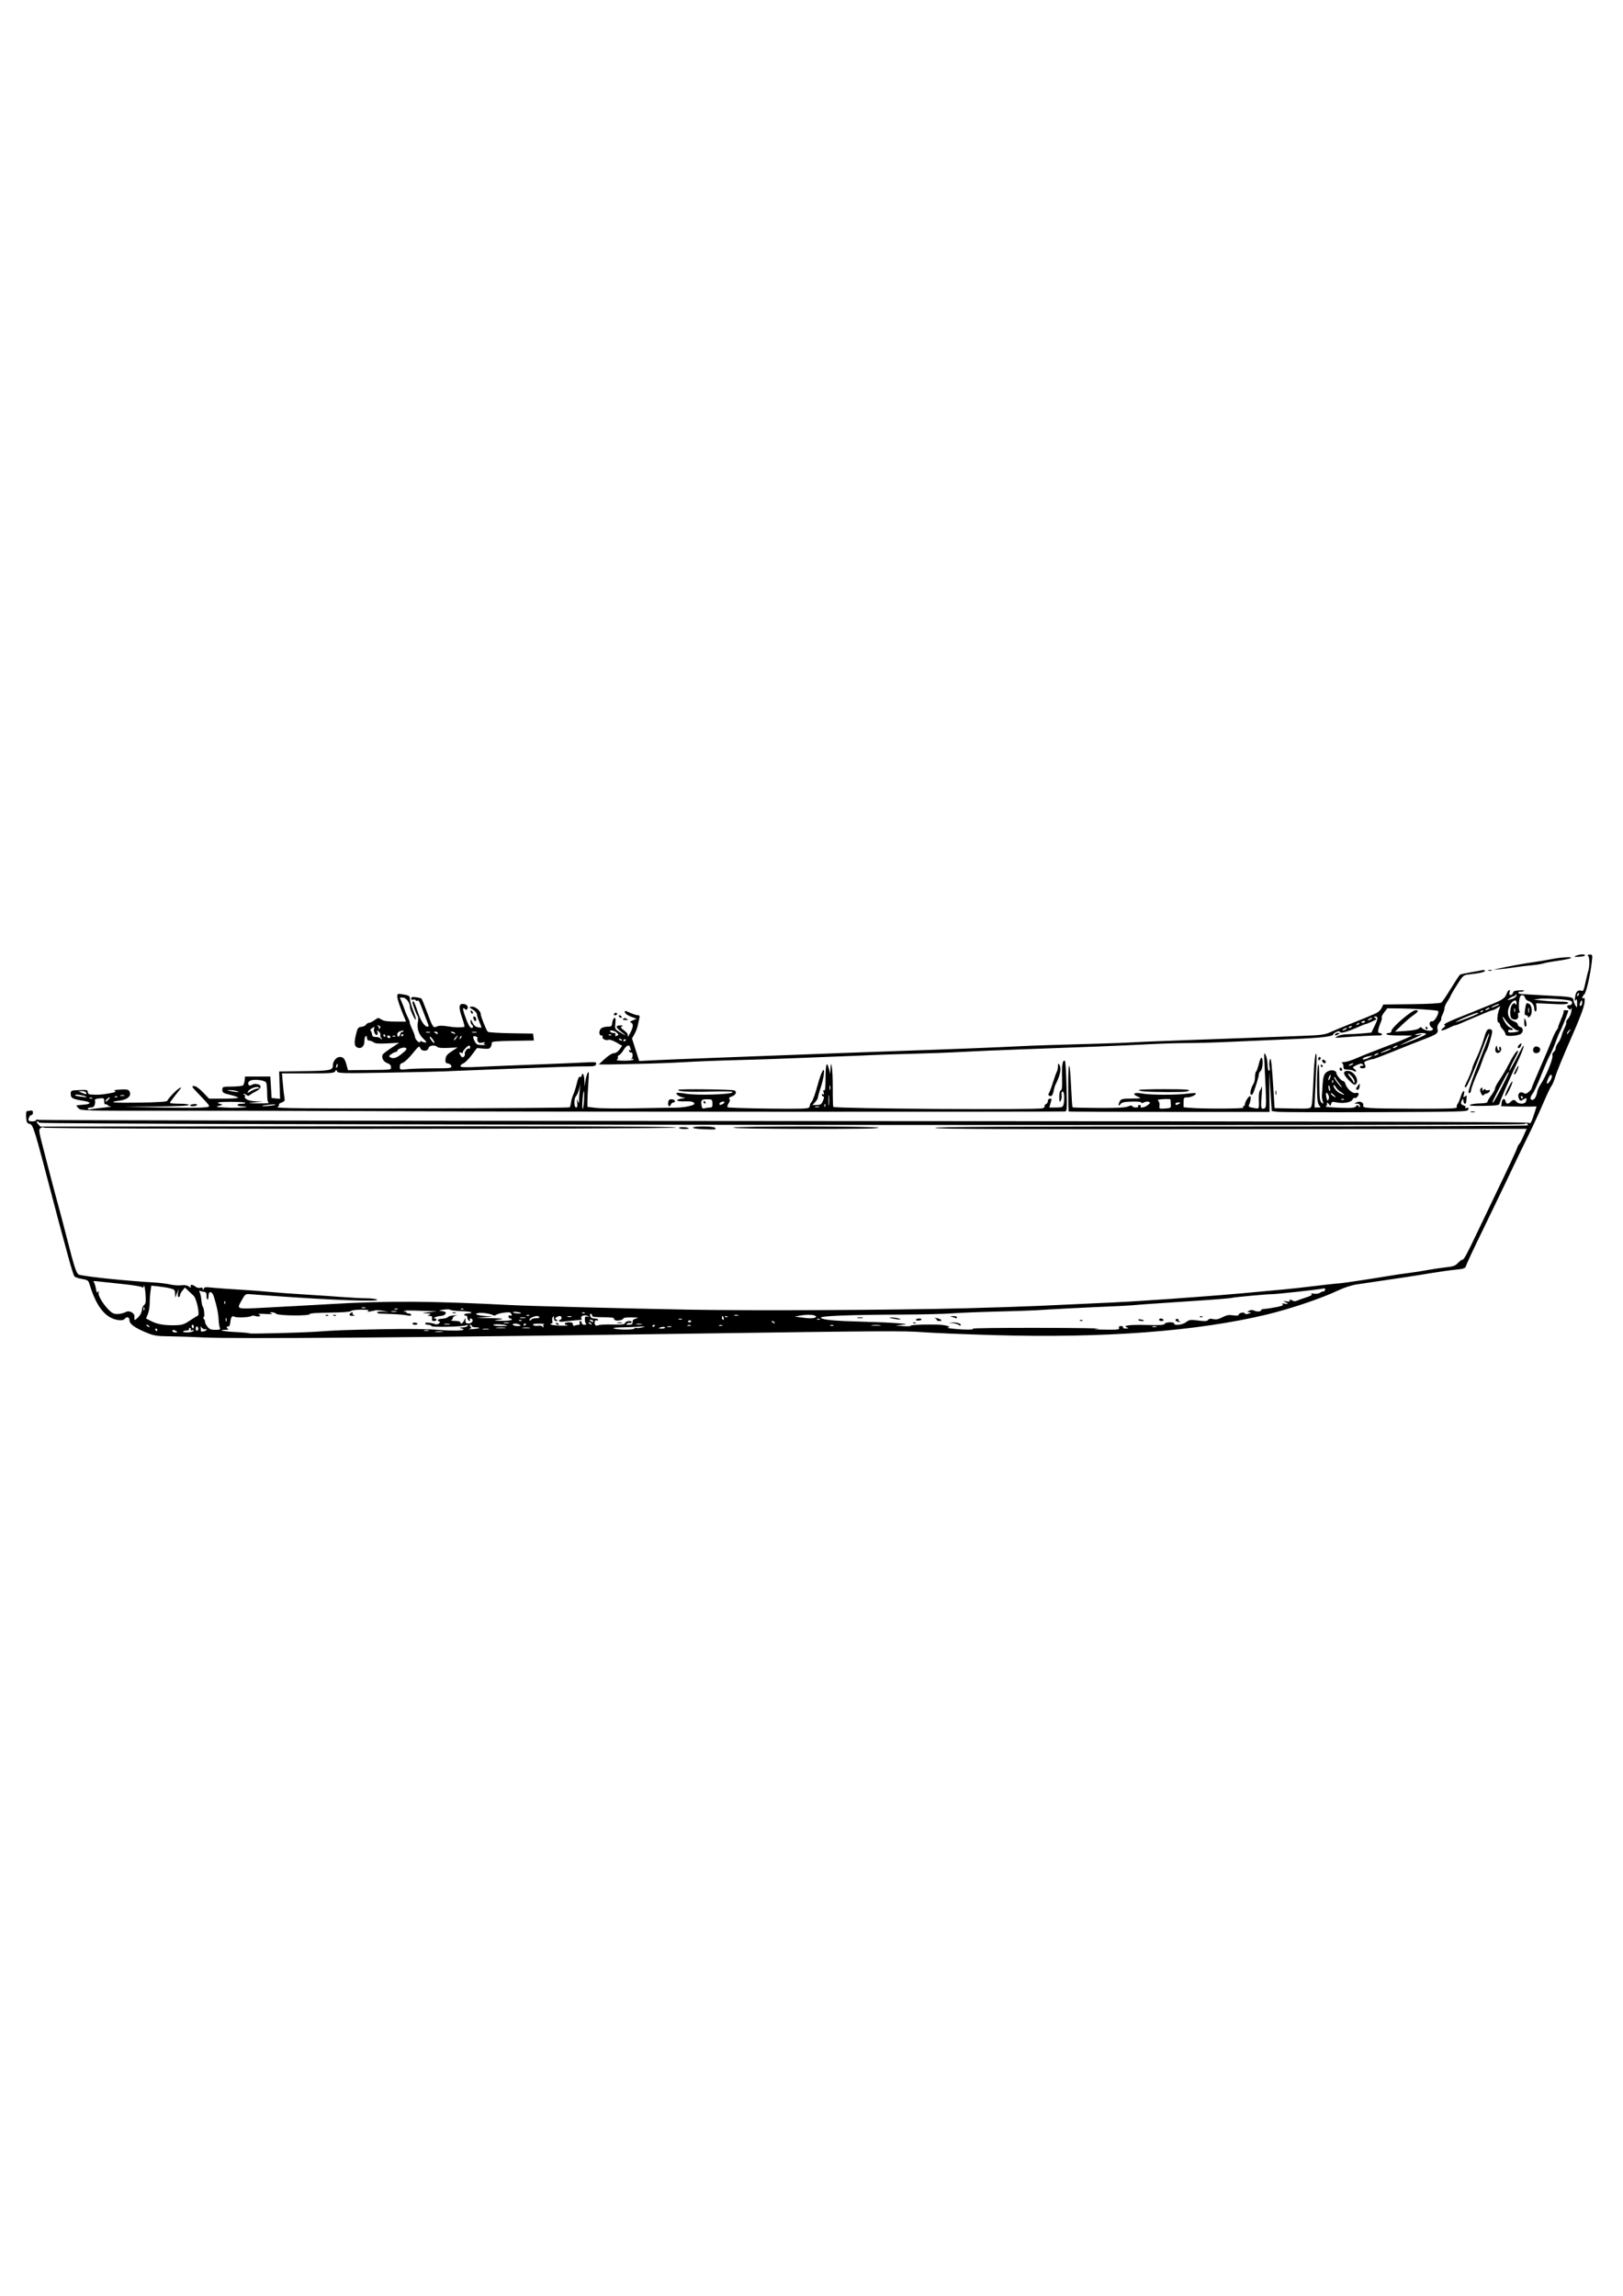 <?xml version="1.0" encoding="UTF-8" standalone="no"?>
<!-- Created with Inkscape (http://www.inkscape.org/) -->

<svg
   xmlns:dc="http://purl.org/dc/elements/1.1/"
   xmlns:cc="http://creativecommons.org/ns#"
   xmlns:rdf="http://www.w3.org/1999/02/22-rdf-syntax-ns#"
   xmlns:svg="http://www.w3.org/2000/svg"
   xmlns="http://www.w3.org/2000/svg"
   xmlns:sodipodi="http://sodipodi.sourceforge.net/DTD/sodipodi-0.dtd"
   xmlns:inkscape="http://www.inkscape.org/namespaces/inkscape"
   width="744.094"
   height="1052.362"
   id="svg2"
   version="1.1"
   inkscape:version="0.48.4 r9939"
   sodipodi:docname="transport1.svg">
  <defs
     id="defs4" />
  <sodipodi:namedview
     id="base"
     pagecolor="#ffffff"
     bordercolor="#666666"
     borderopacity="1.0"
     inkscape:pageopacity="0.0"
     inkscape:pageshadow="2"
     inkscape:zoom="0.98994949"
     inkscape:cx="561.3106"
     inkscape:cy="586.37055"
     inkscape:document-units="px"
     inkscape:current-layer="layer1"
     showgrid="false"
     inkscape:window-width="1600"
     inkscape:window-height="841"
     inkscape:window-x="-8"
     inkscape:window-y="-8"
     inkscape:window-maximized="1" />
  <g
     inkscape:label="Layer 1"
     inkscape:groupmode="layer"
     id="layer1">
    <path
       style="fill:#000000"
       d="m 93.533,613.08 c -4.619,-0.247 -11.545,-0.483 -15.393,-0.523 -6.055,-0.063 -7.482,-0.271 -10.623,-1.547 -5.612,-2.28 -8.155,-4.08 -8.155,-5.773 0,-1.587 -1.195,-1.924 -2.262,-0.638 -0.888,1.07 -4.401,0.595 -6.906,-0.935 -3.872,-2.365 -6.822,-7.229 -9.225,-15.21 -0.456,-1.514 -0.88,-1.791 -3.371,-2.204 -1.567,-0.26 -3.129,-0.783 -3.471,-1.164 -0.342,-0.381 -1.592,-4.341 -2.778,-8.8 -1.186,-4.46 -2.394,-8.89 -2.685,-9.846 -0.29,-0.956 -2.233,-8.253 -4.318,-16.216 -8.679,-33.156 -9.141,-34.662 -10.737,-35.036 -1.256,-0.294 -1.471,-0.7 -1.624,-3.067 -0.097,-1.5 0.033,-2.747 0.29,-2.771 0.256,-0.024 0.997,-0.144 1.645,-0.267 0.861,-0.164 1.179,0.082 1.179,0.912 0,0.625 -0.307,1.136 -0.683,1.136 -0.655,0 -1.386,1.247 -1.386,2.364 0,0.292 0.782,0.532 1.737,0.532 0.956,0 1.737,-0.246 1.737,-0.546 0,-0.3 0.586,-0.372 1.303,-0.158 0.717,0.213 154.666,0.464 342.109,0.557 263.809,0.131 340.902,0.326 341.234,0.863 0.451,0.73 1.154,-0.692 2.554,-5.165 l 0.758,-2.422 -2.132,0.086 c -1.173,0.047 -4.821,0.03 -8.107,-0.039 l -5.975,-0.125 0.183,-1.548 c 0.225,-1.899 1.371,-2.406 1.793,-0.792 0.366,1.401 1.168,1.508 2.362,0.313 1.097,-1.097 1.778,-1.097 2.689,0 0.959,1.155 3.833,1.123 4.282,-0.047 0.653,-1.701 0.358,-2.01 -1.043,-1.093 -1.125,0.737 -1.485,0.768 -1.866,0.158 -1.389,-2.227 -0.024,-4.255 2.003,-2.977 0.658,0.415 1.264,0.255 2.238,-0.591 0.734,-0.638 1.335,-1.403 1.335,-1.699 0,-0.296 1.79,-4.614 3.978,-9.596 2.188,-4.982 4.572,-10.622 5.299,-12.533 0.726,-1.911 1.673,-3.886 2.103,-4.389 0.43,-0.503 0.782,-1.187 0.782,-1.521 0,-0.333 0.636,-2.044 1.413,-3.802 0.777,-1.758 1.255,-3.354 1.062,-3.547 -0.193,-0.193 0.213,-0.351 0.903,-0.351 0.69,0 1.255,0.099 1.255,0.221 0,0.585 -3.065,8.319 -3.699,9.335 -0.398,0.637 -1.328,2.852 -2.068,4.923 -0.74,2.07 -1.929,4.807 -2.642,6.081 -0.713,1.274 -2.527,5.436 -4.031,9.249 -1.504,3.813 -3.229,7.562 -3.834,8.331 -1.313,1.669 -1.423,2.98 -0.252,2.98 0.973,0 1.867,-1.447 2.271,-3.677 0.154,-0.847 0.762,-2.255 1.353,-3.13 2.688,-3.982 6.121,-12.349 5.612,-13.676 -0.16,-0.418 0.111,-1.094 0.604,-1.502 0.492,-0.409 0.895,-1.197 0.895,-1.752 0,-0.555 0.505,-1.651 1.122,-2.436 0.617,-0.785 1.306,-2.188 1.53,-3.119 0.224,-0.93 0.881,-2.637 1.459,-3.792 0.578,-1.155 0.888,-2.264 0.688,-2.464 -0.2,-0.2 0.212,-0.977 0.916,-1.726 0.708,-0.754 1.391,-2.369 1.529,-3.617 0.137,-1.24 0.105,-1.785 -0.071,-1.211 -0.254,0.828 -0.49,0.903 -1.14,0.363 -1.162,-0.965 -1.016,-1.697 0.338,-1.697 1.268,0 1.613,-1.612 0.434,-2.031 -1.723,-0.613 -11.398,-1.222 -14.044,-0.884 l -2.896,0.37 4.344,0.478 c 2.389,0.263 5.771,0.466 7.515,0.45 1.744,-0.015 3.401,0.114 3.682,0.288 1.148,0.71 -1.006,1.087 -4.964,0.87 -2.313,-0.127 -5.378,-0.271 -6.811,-0.32 l -2.606,-0.089 0.188,1.882 c 0.107,1.073 -0.079,1.882 -0.434,1.882 -0.343,0 -0.623,-0.633 -0.623,-1.407 0,-1.547 -1.147,-2.961 -2.837,-3.498 -0.601,-0.191 -1.226,-0.859 -1.39,-1.486 -0.369,-1.412 -1.961,-1.497 -2.362,-0.126 -0.514,1.757 -0.606,5.65 -0.15,6.387 0.25,0.404 0.146,0.708 -0.243,0.708 -0.392,0 -0.555,0.483 -0.384,1.137 0.455,1.739 -1.223,2.644 -2.913,1.571 -1.075,-0.682 -0.91,-5.335 0.229,-6.474 0.77,-0.77 1.046,-0.805 1.439,-0.186 0.346,0.545 0.489,0.391 0.495,-0.536 0.019,-2.772 -3.204,-0.102 -3.817,3.161 -0.475,2.534 0.574,4.565 2.75,5.323 0.91,0.317 1.654,0.951 1.654,1.408 0,0.457 0.521,0.968 1.158,1.134 1.528,0.399 1.505,2.502 -0.036,3.326 -0.657,0.352 -2.411,0.686 -3.898,0.744 -2.212,0.086 -2.741,-0.088 -2.912,-0.961 -0.115,-0.586 -0.707,-1.564 -1.315,-2.172 -0.608,-0.608 -1.106,-1.469 -1.106,-1.912 0,-0.444 -0.353,-0.942 -0.785,-1.108 -0.815,-0.313 -0.513,-3.981 0.534,-6.482 0.472,-1.127 0.445,-1.131 -1.06,-0.145 -0.849,0.557 -1.806,1.012 -2.127,1.012 -0.32,0 -1.958,0.606 -3.64,1.347 -1.682,0.741 -4.231,1.822 -5.664,2.403 -1.433,0.581 -3.666,1.539 -4.961,2.128 -1.295,0.589 -2.608,1.072 -2.918,1.072 -0.31,0 -1.586,0.521 -2.835,1.158 -2.94,1.499 -4.582,1.539 -2.665,0.064 1.025,-0.788 1.177,-1.14 0.579,-1.341 -0.842,-0.283 2.171,-1.777 8.746,-4.334 2.07,-0.805 4.546,-1.806 5.502,-2.224 0.956,-0.418 3.822,-1.581 6.371,-2.585 5.921,-2.333 7.194,-3.178 7.92,-5.261 0.653,-1.875 1.933,-2.384 1.346,-0.536 -0.252,0.795 -0.104,1.158 0.473,1.158 0.462,0 0.961,-0.463 1.109,-1.029 0.207,-0.793 0.92,-1.048 3.108,-1.114 1.928,-0.058 2.467,0.063 1.681,0.377 -0.637,0.254 -1.336,0.361 -1.553,0.236 -0.217,-0.125 -0.558,0.038 -0.758,0.362 -0.212,0.343 0.375,0.631 1.408,0.69 0.974,0.056 2.488,0.164 3.364,0.24 0.876,0.076 4.981,0.304 9.122,0.505 9.951,0.484 11.289,0.713 11.314,1.93 0.012,0.543 0.393,1.639 0.848,2.435 0.821,1.437 0.828,1.43 0.839,-0.869 0.008,-1.797 -0.127,-2.122 -0.607,-1.448 -0.464,0.652 -0.539,0.303 -0.301,-1.401 0.342,-2.445 1.236,-3.383 2.773,-2.905 1.043,0.324 1.112,0.171 2.242,-4.96 0.386,-1.752 0.839,-3.576 1.008,-4.054 0.655,-1.857 0.696,-5.974 0.067,-6.732 -0.528,-0.637 -0.399,-0.797 0.642,-0.797 1.247,0 1.287,0.147 0.914,3.33 -0.741,6.33 -2.511,13.983 -3.45,14.922 -1.076,1.076 -1.279,2.294 -0.279,1.676 0.476,-0.294 0.582,0.316 0.375,2.157 -0.244,2.167 -2.092,7.076 -5.967,15.849 -3.812,8.631 -6.748,15.81 -7.493,18.317 -0.492,1.658 -1.245,3.427 -1.673,3.932 -0.428,0.504 -2.135,4.095 -3.794,7.979 -1.659,3.884 -4.537,10.139 -6.395,13.9 -3.204,6.484 -6.14,12.59 -12.062,25.081 -1.435,3.026 -5.209,10.845 -8.388,17.375 -5.696,11.7 -8.07,16.772 -8.702,18.59 -0.236,0.68 -1.44,1.029 -4.529,1.317 -2.314,0.215 -7.224,0.897 -10.911,1.515 -3.687,0.618 -9.31,1.511 -12.495,1.983 -3.185,0.472 -8.528,1.263 -11.873,1.757 -3.345,0.494 -7.89,1.17 -10.1,1.502 -2.485,0.373 -5.912,1.5 -8.977,2.951 -7.481,3.542 -21.766,8.34 -32.468,10.905 -31.887,7.643 -74.338,10.838 -124.808,9.393 -13.378,-0.383 -28.104,-0.987 -32.722,-1.342 -8.531,-0.656 -17.998,-0.597 -105.406,0.65 -127.584,1.82 -210.812,2.474 -224.133,1.76 z m 52.239,-2.704 c 8.977,-0.629 11.493,-0.72 29.711,-1.082 11.495,-0.228 20.695,-0.122 25.574,0.295 7.597,0.65 13.791,0.284 10.623,-0.627 -1.358,-0.39 -1.333,-0.42 0.4,-0.474 1.016,-0.032 2.037,-0.363 2.267,-0.735 0.294,-0.475 0.088,-0.546 -0.69,-0.238 -1.707,0.677 -15.877,0.954 -15.877,0.31 0,-0.304 -0.652,-0.553 -1.448,-0.553 -0.796,0 -1.448,-0.29 -1.448,-0.644 0,-0.589 2.76,-0.371 4.819,0.382 0.987,0.361 2.649,-0.892 1.696,-1.279 -1.364,-0.553 -0.724,-1.119 1.43,-1.264 1.185,-0.08 2.325,-0.422 2.535,-0.761 0.209,-0.339 1.52,-0.684 2.913,-0.767 1.393,-0.083 1.816,-0.039 0.94,0.1 -0.876,0.138 -1.593,0.604 -1.593,1.035 0,0.431 -0.326,0.915 -0.724,1.076 -0.398,0.161 0.384,0.313 1.737,0.338 1.354,0.025 2.461,0.306 2.461,0.625 0,1.043 0.968,0.607 1.61,-0.724 l 0.628,-1.303 0.039,1.303 c 0.029,0.977 0.386,1.303 1.425,1.303 1.33,0 2.384,-1.249 1.663,-1.97 -0.614,-0.614 -1.393,-0.368 -0.975,0.308 0.245,0.397 0.088,0.549 -0.398,0.387 -0.441,-0.147 -0.803,-0.767 -0.805,-1.378 -8.5e-4,-0.611 -0.328,-1.046 -0.726,-0.966 -0.398,0.08 -0.724,-0.116 -0.724,-0.434 0,-0.319 0.797,-0.579 1.772,-0.579 0.974,0 1.639,-0.215 1.477,-0.477 -0.162,-0.262 -2.316,-0.529 -4.787,-0.593 -2.47,-0.064 -4.634,-0.329 -4.807,-0.589 -0.173,-0.26 -1.618,-0.289 -3.211,-0.064 -1.593,0.225 -2.331,0.445 -1.64,0.487 0.691,0.043 1.675,0.238 2.187,0.435 1.381,0.53 -0.012,1.957 -1.921,1.968 -1.518,0.008 -3.994,1.123 -2.535,1.141 0.398,0.005 0.724,0.269 0.724,0.588 0,0.319 -0.506,0.579 -1.125,0.579 -0.813,0 -1.063,-0.321 -0.902,-1.158 0.167,-0.866 -0.098,-1.169 -1.047,-1.199 -1.224,-0.039 -1.228,-0.059 -0.111,-0.538 0.905,-0.389 0.589,-0.528 -1.448,-0.638 -2.362,-0.128 -2.254,-0.176 1.158,-0.52 l 3.765,-0.379 -4.923,-0.181 c -9.031,-0.331 -9.951,-0.312 -10.278,0.215 -0.179,0.288 -0.025,0.338 0.343,0.111 0.368,-0.227 0.669,-0.137 0.669,0.2 0,0.337 0.521,0.613 1.158,0.613 0.637,0 1.158,0.293 1.158,0.652 0,0.435 -0.625,0.512 -1.882,0.231 -1.035,-0.231 -3.967,-0.496 -6.515,-0.588 -2.548,-0.092 -5.22,-0.196 -5.936,-0.231 -0.717,-0.035 -1.303,-0.292 -1.303,-0.571 0,-0.279 1.238,-0.422 2.751,-0.317 l 2.751,0.191 -2.606,-0.504 c -1.433,-0.277 -2.997,-0.419 -3.475,-0.316 -3.986,0.86 -4.316,0.89 -3.475,0.322 0.627,-0.425 -0.265,-0.59 -3.214,-0.597 -2.246,-0.005 -4.368,0.276 -4.717,0.625 -0.398,0.398 -4.055,0.668 -9.817,0.724 -5.749,0.056 -9.147,0.306 -9.088,0.669 0.148,0.904 -14.387,0.775 -15.339,-0.136 -0.421,-0.403 -1.333,-0.714 -2.027,-0.691 -1.219,0.039 -1.222,0.058 -0.103,0.534 0.722,0.307 -0.369,0.397 -2.896,0.239 -2.477,-0.156 -3.62,-0.065 -2.938,0.234 1.504,0.658 -0.057,1.287 -1.695,0.682 -0.637,-0.235 -1.419,-0.221 -1.738,0.032 -0.795,0.629 -6.851,0.864 -7.761,0.302 -1.043,-0.645 -1.682,0.221 -1.898,2.571 -0.114,1.24 -0.467,1.971 -0.91,1.882 -0.398,-0.08 -0.724,0.094 -0.724,0.386 0,0.292 0.326,0.662 0.724,0.823 0.398,0.161 -0.167,0.313 -1.255,0.338 -4.063,0.094 -1.059,0.766 4.698,1.051 3.282,0.163 6.098,0.423 6.257,0.579 0.334,0.327 23.888,-0.271 31.39,-0.797 z m 43.321,-3.647 c 0,-0.299 0.521,-0.504 1.158,-0.456 0.637,0.048 1.158,0.292 1.158,0.543 0,0.251 -0.521,0.456 -1.158,0.456 -0.637,0 -1.158,-0.244 -1.158,-0.543 z m -39.805,-3.861 c 0.192,-0.192 0.692,-0.213 1.11,-0.046 0.462,0.185 0.325,0.322 -0.35,0.35 -0.611,0.025 -0.953,-0.112 -0.76,-0.304 z m 3.475,0 c 0.192,-0.192 0.692,-0.213 1.11,-0.046 0.462,0.185 0.325,0.322 -0.35,0.35 -0.611,0.025 -0.953,-0.112 -0.76,-0.304 z m 7.505,-0.338 c 0.126,-0.378 0.575,-0.803 0.998,-0.944 0.431,-0.144 0.603,0.012 0.391,0.354 -0.207,0.336 0.082,0.73 0.643,0.877 0.617,0.161 0.372,0.293 -0.62,0.333 -1.031,0.042 -1.556,-0.188 -1.412,-0.621 z m 47.213,-0.854 c 0.398,-0.161 1.05,-0.161 1.448,0 0.398,0.161 0.072,0.292 -0.724,0.292 -0.796,0 -1.122,-0.131 -0.724,-0.292 z m -126.69,8.492 c -1.123,-0.726 -1.737,-0.726 -1.737,0 0,0.319 0.586,0.575 1.303,0.57 1.054,-0.007 1.137,-0.116 0.434,-0.57 z m 7.879,-0.099 c 0.284,-0.46 0.099,-0.555 -0.575,-0.296 -0.55,0.211 -0.847,0.143 -0.665,-0.151 0.181,-0.293 0.058,-0.7 -0.274,-0.905 -0.332,-0.205 -0.531,-0.028 -0.444,0.394 0.093,0.449 -0.36,0.767 -1.092,0.767 -0.688,0 -1.448,0.195 -1.689,0.434 -0.241,0.239 0.632,0.434 1.941,0.434 1.308,0 2.567,-0.305 2.798,-0.678 z m 6.02,-0.582 c 0,-0.3 -0.268,-0.38 -0.595,-0.178 -0.327,0.202 -1.044,-0.12 -1.593,-0.717 -0.549,-0.597 -0.835,-0.812 -0.637,-0.479 0.198,0.334 0.292,1.021 0.21,1.527 -0.112,0.683 0.206,0.853 1.233,0.656 0.761,-0.145 1.383,-0.51 1.383,-0.81 z m 108.157,0.845 c -0.876,-0.133 -2.309,-0.133 -3.185,0 -0.876,0.133 -0.159,0.241 1.593,0.241 1.752,0 2.469,-0.109 1.593,-0.241 z M 72.104,609.588 c 0,-0.319 -0.276,-0.579 -0.613,-0.579 -0.337,0 -0.452,0.261 -0.255,0.579 0.197,0.319 0.473,0.579 0.613,0.579 0.141,0 0.255,-0.261 0.255,-0.579 z m 18.823,-0.579 c 0,-0.425 -0.27,-0.862 -0.6,-0.972 -0.33,-0.11 -0.6,0.328 -0.6,0.972 0,0.645 0.27,1.082 0.6,0.972 0.33,-0.11 0.6,-0.547 0.6,-0.972 z m 105.551,0.759 c -0.557,-0.146 -1.47,-0.146 -2.027,0 -0.557,0.146 -0.101,0.265 1.014,0.265 1.115,0 1.571,-0.119 1.014,-0.265 z m -95.71,-1.193 c -0.23,-0.557 -0.48,-2.317 -0.556,-3.909 -0.133,-2.787 -0.729,-5.634 -2.155,-10.303 -0.8,-2.618 -2.516,-2.797 -2.465,-0.257 0.018,0.871 -0.178,1.583 -0.434,1.583 -0.257,0 -0.467,-0.782 -0.467,-1.737 0,-1.114 -0.295,-1.737 -0.821,-1.737 -0.452,0 -1.264,-0.17 -1.805,-0.377 -0.807,-0.31 -0.887,-0.18 -0.442,0.724 0.298,0.606 0.613,2.144 0.701,3.418 0.087,1.274 0.365,2.577 0.616,2.896 0.685,0.869 1.02,4.923 0.407,4.923 -0.294,0 -0.232,0.363 0.137,0.808 0.369,0.444 0.598,1.031 0.509,1.303 -0.089,0.272 0.358,1.204 0.993,2.07 0.945,1.289 1.613,1.578 3.678,1.593 2.18,0.015 2.466,-0.12 2.106,-0.995 z m 118.89,0.179 c 0.178,-0.178 -0.502,-0.324 -1.51,-0.324 -1.009,0 -1.834,-0.261 -1.834,-0.579 0,-0.319 -0.293,-0.579 -0.65,-0.579 -0.465,0 -0.455,0.235 0.034,0.824 0.553,0.667 0.429,0.875 -0.653,1.089 -0.735,0.146 -0.071,0.181 1.476,0.079 1.547,-0.102 2.959,-0.332 3.137,-0.51 z m 4.33,0.426 c -0.717,-0.138 -1.889,-0.138 -2.606,0 -0.717,0.138 -0.13,0.251 1.303,0.251 1.433,0 2.02,-0.113 1.303,-0.251 z m 66.735,-0.15 c 0.187,-0.302 0.657,-0.439 1.045,-0.305 0.388,0.134 1.618,0.003 2.732,-0.29 1.707,-0.45 1.478,-0.496 -1.448,-0.294 -1.911,0.132 -5.56,0.27 -8.108,0.305 -2.687,0.037 -4.172,0.245 -3.536,0.495 1.651,0.648 8.926,0.716 9.315,0.088 z m 155.226,0.017 c -0.637,-0.253 12.915,-0.43 30.116,-0.394 17.201,0.037 29.58,0.217 27.51,0.401 -3.12,0.277 -2.603,0.352 3.022,0.434 5.821,0.086 6.739,-0.024 6.454,-0.769 -0.233,-0.607 0.044,-0.869 0.921,-0.869 0.69,0 1.093,0.261 0.897,0.579 -0.208,0.337 0.324,0.562 1.269,0.538 1.413,-0.035 1.475,-0.103 0.469,-0.513 -2.17,-0.884 1.553,-1.313 9.533,-1.098 5.652,0.152 7.609,0.022 7.817,-0.521 0.328,-0.855 4.368,-0.989 4.368,-0.145 0,1.066 3.863,0.606 5.46,-0.649 1.321,-1.039 2.026,-1.17 4.567,-0.848 4.23,0.536 5.159,0.491 5.631,-0.273 0.264,-0.426 1.079,-0.524 2.241,-0.269 1.335,0.293 2.476,0.063 4.238,-0.856 1.88,-0.98 2.961,-1.175 4.906,-0.883 1.517,0.228 2.494,0.149 2.494,-0.202 0,-0.875 2.398,-1.458 2.869,-0.698 0.283,0.458 0.836,0.488 1.81,0.099 1.229,-0.491 1.259,-0.567 0.244,-0.615 -1.11,-0.052 -1.113,-0.081 -0.082,-0.68 0.772,-0.448 1.467,-0.448 2.455,0.002 1.322,0.602 3.129,0.362 3.129,-0.417 0,-0.205 0.717,-0.402 1.593,-0.437 0.876,-0.036 3.249,-0.394 5.274,-0.797 2.629,-0.523 3.457,-0.89 2.896,-1.284 -0.554,-0.389 -0.316,-0.477 0.807,-0.297 1.931,0.309 2.047,-5.9e-4 0.29,-0.777 -1.113,-0.492 -1.024,-0.533 0.608,-0.28 1.176,0.182 1.775,0.077 1.559,-0.274 -0.437,-0.707 0.311,-0.726 1.401,-0.036 0.449,0.284 1.231,0.306 1.737,0.049 0.506,-0.258 2.415,-0.938 4.241,-1.511 2.244,-0.705 3.089,-1.209 2.606,-1.554 -0.445,-0.318 -0.036,-0.396 1.084,-0.204 1.077,0.184 2.266,-0.02 2.964,-0.51 0.642,-0.449 1.299,-0.685 1.46,-0.523 0.162,0.162 0.456,-0.129 0.655,-0.645 0.295,-0.768 0.069,-0.879 -1.232,-0.61 -2.173,0.449 -20.932,2.507 -22.731,2.493 -2.218,-0.017 -16.895,1.31 -18.533,1.676 -1.4,0.312 -7.234,0.767 -24.904,1.938 -15.151,1.005 -18.211,1.222 -20.85,1.483 -1.433,0.142 -6.255,0.4 -10.714,0.575 -8.574,0.336 -27.748,1.32 -33.591,1.725 -1.911,0.132 -9.99,0.4 -17.954,0.594 -7.963,0.194 -17.215,0.569 -20.56,0.833 -3.345,0.264 -13.639,0.51 -22.877,0.547 -24.93,0.099 -38.025,0.633 -37.143,1.515 0.929,0.929 6.293,1.412 19.479,1.754 5.893,0.153 12.93,0.461 15.637,0.686 4.704,0.39 4.794,0.423 2.027,0.743 l -2.896,0.335 3.566,0.265 c 1.961,0.146 3.445,0.07 3.296,-0.169 -0.278,-0.447 8.256,-0.745 13.408,-0.469 2.944,0.158 5.585,1.044 3.765,1.263 -1.734,0.209 4.446,0.916 8.398,0.961 2.548,0.029 3.624,-0.125 2.896,-0.414 z m -6.409,-1.743 c -0.297,-0.291 -1.453,-0.635 -2.568,-0.766 l -2.027,-0.238 2.027,-0.084 c 1.994,-0.082 4.03,0.695 3.42,1.305 -0.171,0.171 -0.555,0.074 -0.852,-0.217 z m -20.944,-0.961 c 0.192,-0.192 0.692,-0.213 1.11,-0.046 0.462,0.185 0.325,0.322 -0.35,0.35 -0.611,0.025 -0.953,-0.112 -0.76,-0.304 z m 121.031,-0.613 c -0.992,-0.4 -0.913,-1.161 0.119,-1.161 0.464,0 0.723,0.195 0.576,0.433 -0.147,0.238 0.06,0.565 0.46,0.727 0.4,0.161 0.467,0.293 0.148,0.293 -0.319,0 -0.905,-0.131 -1.303,-0.292 z m -119.702,-0.836 c 0.387,-0.626 2.568,-0.696 2.568,-0.083 -2.2e-4,0.239 -0.65,0.472 -1.444,0.518 -0.794,0.046 -1.3,-0.15 -1.124,-0.434 z m 9.518,0.102 c 0,-0.296 -0.456,-0.652 -1.014,-0.791 -0.557,-0.139 -0.24,-0.152 0.706,-0.029 2.143,0.277 3.403,1.359 1.582,1.359 -0.701,0 -1.274,-0.242 -1.274,-0.539 z m 65.601,0.189 c 0.192,-0.192 0.692,-0.213 1.11,-0.046 0.462,0.185 0.325,0.322 -0.35,0.35 -0.611,0.025 -0.953,-0.112 -0.76,-0.304 z m 26.826,-0.146 c -0.168,-0.273 0.337,-0.372 1.124,-0.222 0.787,0.15 1.43,0.373 1.43,0.495 0,0.448 -2.258,0.206 -2.554,-0.273 z m 9.504,-0.084 c 0,-0.319 0.376,-0.579 0.835,-0.579 0.459,0 0.996,0.261 1.192,0.579 0.197,0.319 -0.179,0.579 -0.835,0.579 -0.656,0 -1.192,-0.261 -1.192,-0.579 z m -122.202,-0.579 c -1.964,-0.413 -1.973,-0.427 -0.29,-0.445 0.956,-0.01 2.389,0.19 3.185,0.445 1.899,0.608 -0.007,0.608 -2.896,0 z m -16.078,-0.398 c 0.554,-0.145 1.596,-0.15 2.317,-0.012 0.72,0.139 0.267,0.257 -1.007,0.264 -1.274,0.007 -1.864,-0.107 -1.31,-0.252 z m 43.878,-0.181 -1.448,-0.464 1.593,-0.058 c 0.876,-0.032 1.593,0.203 1.593,0.521 0,0.319 -0.065,0.553 -0.145,0.521 -0.08,-0.032 -0.796,-0.266 -1.593,-0.521 z m 113.092,-0.35 c 0.192,-0.192 0.692,-0.213 1.11,-0.046 0.462,0.185 0.325,0.322 -0.35,0.35 -0.611,0.025 -0.953,-0.112 -0.76,-0.304 z m -461.394,3.982 c -0.589,-0.589 -1.074,0.298 -0.591,1.079 0.365,0.59 0.501,0.591 0.697,0.002 0.134,-0.402 0.086,-0.889 -0.106,-1.082 z m 142.846,1.162 c -1.035,-0.128 -2.729,-0.128 -3.765,0 -1.035,0.129 -0.188,0.234 1.882,0.234 2.07,0 2.917,-0.105 1.882,-0.234 z m 11.294,0.003 c -0.876,-0.133 -2.309,-0.133 -3.185,0 -0.876,0.133 -0.159,0.241 1.593,0.241 1.752,0 2.469,-0.109 1.593,-0.241 z m 62.114,-0.084 c 0,-0.274 -0.652,-0.374 -1.448,-0.222 -0.796,0.152 -1.448,0.377 -1.448,0.499 0,0.122 0.652,0.222 1.448,0.222 0.796,0 1.448,-0.224 1.448,-0.499 z M 68.339,607.85 c -0.197,-0.319 -0.668,-0.575 -1.048,-0.57 -0.414,0.005 -0.343,0.233 0.179,0.57 1.113,0.719 1.313,0.719 0.869,0 z m 180.727,0.05 c -0.18,-0.291 2e-5,-0.662 0.4,-0.823 0.4,-0.161 -0.656,-0.314 -2.347,-0.339 -2.091,-0.031 -2.949,0.157 -2.682,0.589 0.216,0.349 1.155,0.523 2.087,0.386 0.932,-0.137 1.829,-0.032 1.993,0.234 0.164,0.265 0.429,0.483 0.588,0.483 0.159,0 0.142,-0.238 -0.038,-0.53 z m 51.225,-0.373 c 0,-0.141 -0.261,-0.255 -0.579,-0.255 -0.319,0 -0.579,0.276 -0.579,0.613 0,0.337 0.261,0.452 0.579,0.255 0.319,-0.197 0.579,-0.473 0.579,-0.613 z m 7.373,0.502 c -0.564,-0.147 -1.345,-0.137 -1.737,0.021 -0.392,0.159 0.069,0.279 1.025,0.267 0.956,-0.012 1.276,-0.142 0.713,-0.288 z m 222.396,0 c -0.563,-0.147 -1.345,-0.137 -1.737,0.021 -0.392,0.159 0.069,0.279 1.025,0.267 0.956,-0.012 1.276,-0.142 0.713,-0.288 z M 87.001,605.352 c 1.652,-1.112 3.294,-2.118 3.649,-2.236 1.103,-0.368 -0.506,-7.943 -1.967,-9.265 -0.677,-0.613 -1.832,-1.688 -2.567,-2.389 l -1.336,-1.276 -1.126,1.367 c -0.619,0.752 -1.126,1.729 -1.126,2.172 0,0.443 -0.281,0.805 -0.625,0.805 -0.387,0 -0.499,-0.717 -0.295,-1.882 l 0.331,-1.882 -0.82,2.027 -0.82,2.027 -0.044,-1.86 c -0.039,-1.654 -0.285,-1.92 -2.216,-2.404 -1.195,-0.299 -3.635,-0.698 -5.424,-0.887 l -3.252,-0.343 -0.368,2.683 c -0.202,1.476 -0.368,3.958 -0.368,5.516 0,1.558 -0.378,3.739 -0.84,4.845 l -0.84,2.011 2.387,1.218 c 2.806,1.431 6.17,1.998 11.098,1.869 3.026,-0.079 4.017,-0.398 6.568,-2.115 z m 145.481,2.289 c -0.615,-0.531 -6.322,-0.841 -6.322,-0.343 0,0.304 1.477,0.552 3.282,0.552 1.805,0 3.173,-0.094 3.041,-0.208 z m 5.84,-0.371 c -1.149,-0.742 -3.644,-0.742 -3.185,0 0.197,0.319 1.19,0.575 2.206,0.57 1.406,-0.007 1.64,-0.143 0.979,-0.57 z m 2.896,-0.324 c 0,-0.141 -0.261,-0.255 -0.579,-0.255 -0.319,0 -0.579,0.276 -0.579,0.613 0,0.337 0.261,0.452 0.579,0.255 0.319,-0.197 0.579,-0.473 0.579,-0.613 z m 18.958,0.509 c -2.049,-0.338 -1.474,-1.344 0.768,-1.344 1.178,0 1.703,0.287 1.703,0.931 0,0.611 0.315,0.81 0.916,0.579 0.504,-0.193 1.278,-0.352 1.719,-0.352 0.476,0 0.667,-0.354 0.47,-0.869 -0.183,-0.478 -0.045,-0.869 0.308,-0.869 0.353,0 0.641,0.391 0.641,0.869 0,0.517 0.527,0.865 1.303,0.86 0.717,-0.005 1.034,-0.2 0.705,-0.434 -0.329,-0.234 -0.59,-1.139 -0.579,-2.011 0.015,-1.299 0.229,-1.53 1.178,-1.275 0.951,0.255 0.995,0.206 0.246,-0.269 -1.245,-0.79 -3.436,-0.163 -3.04,0.87 0.171,0.446 0.218,0.818 0.105,0.826 -1.337,0.091 -7.008,0.649 -8.46,0.833 -1.035,0.131 -1.882,-0.005 -1.882,-0.304 0,-0.299 0.261,-0.543 0.579,-0.543 0.319,0 0.579,-0.391 0.579,-0.869 0,-0.992 -1.041,-1.118 -2.317,-0.281 -0.772,0.507 -0.772,0.634 0,1.141 0.744,0.488 0.723,0.572 -0.145,0.579 -0.665,0.005 -1.017,-0.439 -1.022,-1.294 -0.007,-0.955 -0.142,-1.092 -0.508,-0.515 -0.275,0.433 -0.371,1.28 -0.213,1.882 0.177,0.677 -0.015,1.098 -0.505,1.103 -0.586,0.007 -0.611,0.124 -0.096,0.451 0.383,0.243 2.598,0.471 4.923,0.506 2.325,0.035 3.506,-0.056 2.625,-0.201 z m -5.343,-0.758 c -0.203,-0.328 0.03,-0.425 0.545,-0.228 1.003,0.385 1.187,0.8 0.354,0.8 -0.3,0 -0.704,-0.258 -0.899,-0.573 z m 26.138,0.436 c 4.29,0.124 5.356,-0.013 5.629,-0.724 0.185,-0.482 1.012,-0.877 1.837,-0.877 0.869,0 1.347,0.248 1.136,0.589 -0.2,0.324 -0.554,0.471 -0.786,0.328 -0.232,-0.143 -0.8,-0.021 -1.263,0.271 -0.63,0.399 -0.442,0.534 0.752,0.541 0.876,0.005 1.625,-0.252 1.665,-0.57 0.04,-0.319 0.105,-0.902 0.145,-1.297 0.04,-0.395 0.854,-0.885 1.81,-1.09 1.202,-0.257 0.532,-0.393 -2.172,-0.44 -2.15,-0.038 -3.909,0.164 -3.909,0.448 0,0.699 -2.584,1.304 -3.715,0.87 -0.501,-0.192 -0.767,-0.583 -0.591,-0.868 0.18,-0.291 -1.985,-0.518 -4.926,-0.518 -3.586,0 -5.201,-0.206 -5.102,-0.652 0.08,-0.358 -0.16,-0.764 -0.534,-0.902 -0.435,-0.161 -0.567,0.177 -0.367,0.941 0.224,0.855 0.783,1.191 1.981,1.191 0.918,0 1.67,0.276 1.67,0.613 0,0.337 -0.243,0.463 -0.539,0.28 -0.743,-0.459 -1.375,0.708 -0.963,1.78 0.247,0.642 0.692,0.753 1.644,0.407 0.718,-0.261 3.687,-0.405 6.598,-0.321 z m 2.092,-0.842 c 0.557,-0.146 1.47,-0.146 2.027,0 0.557,0.146 0.101,0.265 -1.014,0.265 -1.115,0 -1.571,-0.119 -1.014,-0.265 z m 33.591,1.174 c -0.398,-0.161 -1.05,-0.161 -1.448,0 -0.398,0.161 -0.072,0.292 0.724,0.292 0.796,0 1.122,-0.131 0.724,-0.292 z m 14.479,0 c -0.398,-0.161 -1.05,-0.161 -1.448,0 -0.398,0.161 -0.072,0.292 0.724,0.292 0.796,0 1.122,-0.131 0.724,-0.292 z m 50.966,0 c -0.398,-0.161 -1.05,-0.161 -1.448,0 -0.398,0.161 -0.072,0.292 0.724,0.292 0.796,0 1.122,-0.131 0.724,-0.292 z m 21.429,-0.035 c -1.035,-0.129 -2.729,-0.129 -3.765,0 -1.035,0.129 -0.188,0.234 1.882,0.234 2.07,0 2.917,-0.105 1.882,-0.234 z m -197.499,-0.57 c -0.72,-0.139 -1.763,-0.133 -2.317,0.012 -0.554,0.145 0.036,0.258 1.31,0.252 1.274,-0.007 1.727,-0.125 1.007,-0.264 z m 65.017,-0.17 c -0.197,-0.319 -0.668,-0.575 -1.048,-0.57 -0.414,0.005 -0.343,0.233 0.179,0.57 1.113,0.719 1.313,0.719 0.869,0 z m 23.015,0.17 c -0.72,-0.139 -1.763,-0.133 -2.317,0.012 -0.554,0.145 0.036,0.258 1.31,0.252 1.274,-0.007 1.727,-0.125 1.007,-0.264 z m -60.811,-0.579 c -0.72,-0.139 -1.763,-0.133 -2.317,0.012 -0.554,0.145 0.036,0.258 1.31,0.252 1.274,-0.007 1.727,-0.125 1.007,-0.264 z m 121.774,-0.17 c -0.197,-0.319 -0.668,-0.575 -1.048,-0.57 -0.414,0.005 -0.343,0.233 0.179,0.57 1.113,0.719 1.313,0.719 0.869,0 z m -251.259,-1.882 c -0.161,-0.398 -0.292,-0.072 -0.292,0.724 0,0.796 0.131,1.122 0.292,0.724 0.161,-0.398 0.161,-1.05 0,-1.448 z m 168.151,1.303 c 0,-0.319 -0.456,-0.575 -1.014,-0.57 -0.866,0.007 -0.887,0.09 -0.145,0.57 1.093,0.706 1.158,0.706 1.158,0 z m 44.879,-0.01 c -0.2,-0.324 -0.606,-0.439 -0.903,-0.255 -0.803,0.496 -0.654,0.844 0.364,0.844 0.497,0 0.739,-0.265 0.539,-0.589 z M 65.031,600.61 c 0.069,-0.956 0.54,-2.044 1.046,-2.419 0.729,-0.54 0.868,-1.475 0.669,-4.494 -0.139,-2.097 -0.423,-3.983 -0.632,-4.193 -0.209,-0.209 -0.385,-0.012 -0.39,0.44 -0.005,0.562 -0.143,0.613 -0.434,0.162 -0.242,-0.375 -4.417,-1.063 -9.692,-1.596 -5.097,-0.516 -10.135,-1.053 -11.196,-1.195 -1.444,-0.192 -1.791,-0.082 -1.379,0.438 0.303,0.382 0.736,1.72 0.962,2.972 0.313,1.734 0.547,2.079 0.982,1.448 0.433,-0.628 0.49,-0.537 0.236,0.376 -0.471,1.693 3.772,7.816 6.483,9.355 1.287,0.731 4.138,0.469 6.156,-0.565 1.515,-0.777 3.919,0.574 3.8,2.135 -0.151,1.975 -0.026,2.006 1.651,0.41 0.955,-0.909 1.665,-2.244 1.739,-3.273 z m 169.526,4.344 c 0.197,-0.319 -0.048,-0.579 -0.545,-0.579 -0.497,0 -0.903,-0.383 -0.903,-0.851 0,-0.521 0.339,-0.72 0.875,-0.515 0.645,0.247 0.774,0.071 0.49,-0.667 -0.32,-0.833 -0.871,-0.946 -3.253,-0.664 -1.578,0.187 -3.22,0.632 -3.65,0.989 -0.43,0.357 -1.099,0.453 -1.487,0.214 -1.21,-0.748 -5.36,-1.341 -6.854,-0.98 -1.323,0.32 -1.344,0.377 -0.29,0.79 0.625,0.245 2.44,0.509 4.033,0.588 l 2.896,0.143 -3.765,0.397 -3.765,0.397 4.633,-0.012 c 2.548,-0.005 5.415,0.069 6.371,0.167 1.483,0.152 1.355,0.237 -0.869,0.583 -2.397,0.373 -2.272,0.412 1.558,0.492 2.291,0.048 4.326,-0.174 4.523,-0.492 z m 4.452,0.184 c -0.418,-0.167 -0.918,-0.147 -1.11,0.046 -0.192,0.192 0.15,0.329 0.76,0.304 0.675,-0.028 0.812,-0.165 0.35,-0.35 z m 6.797,-0.891 c 0.992,0.028 1.653,-0.192 1.469,-0.489 -0.448,-0.725 -1.64,-0.682 -3.406,0.123 -0.801,0.365 -1.302,0.914 -1.113,1.22 0.202,0.327 0.53,0.255 0.795,-0.174 0.248,-0.402 1.263,-0.708 2.255,-0.679 z m 66.792,0.324 c -0.398,-0.161 -1.05,-0.161 -1.448,0 -0.398,0.161 -0.072,0.292 0.724,0.292 0.796,0 1.122,-0.131 0.724,-0.292 z m 19.177,-0.485 c -0.183,-0.478 -0.436,-0.869 -0.561,-0.869 -0.125,0 -0.228,0.391 -0.228,0.869 0,0.478 0.252,0.869 0.561,0.869 0.309,0 0.411,-0.391 0.228,-0.869 z m 43.915,0.473 c -0.418,-0.167 -0.918,-0.147 -1.11,0.046 -0.192,0.192 0.15,0.329 0.76,0.304 0.675,-0.028 0.812,-0.165 0.35,-0.35 z m -134.914,-0.593 c -0.72,-0.139 -1.763,-0.133 -2.317,0.012 -0.554,0.145 0.036,0.258 1.31,0.252 1.274,-0.007 1.727,-0.125 1.007,-0.264 z m 132.779,0.039 c 0.77,-0.295 0.808,-0.469 0.192,-0.86 -0.95,-0.602 -4.056,-0.635 -7.143,-0.074 l -2.317,0.421 2.606,0.355 c 3.887,0.529 5.59,0.57 6.661,0.159 z m -111.644,-0.61 c -0.564,-0.147 -1.345,-0.137 -1.737,0.021 -0.392,0.159 0.069,0.279 1.025,0.267 0.956,-0.012 1.276,-0.142 0.713,-0.288 z m 71.5,0.005 c -0.418,-0.167 -0.918,-0.147 -1.11,0.046 -0.192,0.192 0.15,0.329 0.76,0.304 0.675,-0.028 0.812,-0.165 0.35,-0.35 z m -90.927,-0.579 c -0.418,-0.167 -0.918,-0.147 -1.11,0.046 -0.192,0.192 0.15,0.329 0.76,0.304 0.675,-0.028 0.812,-0.165 0.35,-0.35 z m 95.875,-0.005 c -0.564,-0.147 -1.345,-0.137 -1.737,0.021 -0.392,0.159 0.069,0.279 1.025,0.267 0.956,-0.012 1.276,-0.142 0.713,-0.288 z m -99.459,-0.983 c 0,-0.124 -0.894,-0.331 -1.986,-0.458 -1.093,-0.128 -1.859,-0.026 -1.703,0.226 0.28,0.453 3.69,0.668 3.69,0.232 z m 29.066,-0.169 c -0.418,-0.167 -0.918,-0.147 -1.11,0.046 -0.192,0.192 0.15,0.329 0.76,0.304 0.675,-0.028 0.812,-0.165 0.35,-0.35 z m -86.265,-0.593 c -0.72,-0.139 -1.763,-0.133 -2.317,0.012 -0.554,0.145 0.036,0.258 1.31,0.252 1.274,-0.007 1.727,-0.125 1.007,-0.264 z M 66.083,599.319 c -0.192,-0.192 -0.329,0.15 -0.304,0.76 0.028,0.675 0.165,0.812 0.35,0.35 0.167,-0.418 0.147,-0.918 -0.046,-1.11 z M 442.184,599.707 c 11.627,-0.294 27.003,-0.798 34.17,-1.12 33.18,-1.489 39.621,-1.806 47.201,-2.324 4.46,-0.304 10.193,-0.687 12.741,-0.85 2.548,-0.163 7.891,-0.559 11.873,-0.88 3.982,-0.321 8.803,-0.689 10.714,-0.817 3.343,-0.225 15.857,-1.348 29.826,-2.676 3.663,-0.348 8.485,-0.868 10.714,-1.156 4.736,-0.61 14.092,-1.644 15.348,-1.697 1.082,-0.045 14.068,-2.01 21.429,-3.243 3.026,-0.507 7.358,-1.148 9.626,-1.424 2.268,-0.276 6.177,-0.887 8.687,-1.357 2.51,-0.47 6.342,-1.04 8.516,-1.267 3.219,-0.336 4.214,-0.695 5.363,-1.933 0.775,-0.836 1.682,-1.521 2.015,-1.521 0.758,0 1.794,-1.894 6.968,-12.741 2.279,-4.778 5.838,-12.206 7.909,-16.506 6.986,-14.505 9.841,-20.626 10.284,-22.044 0.243,-0.776 0.656,-1.551 0.919,-1.721 0.263,-0.17 1.142,-1.812 1.954,-3.648 l 1.477,-3.339 -135.253,0.129 c -102.872,0.098 -135.416,-0.034 -135.933,-0.551 -0.52,-0.52 31.303,-0.68 135.538,-0.68 74.919,0 136.217,-0.217 136.217,-0.483 0,-0.935 -0.771,-1.238 -1.536,-0.603 -1.093,0.907 -679.979,0.309 -680.888,-0.6 -1.155,-1.155 -1.755,-0.651 -0.663,0.556 l 1.075,1.188 93.852,-0.087 c 153.217,-0.142 197.905,-0.015 197.549,0.561 -0.447,0.724 -288.758,0.751 -289.63,0.027 -0.412,-0.342 -1.015,-0.274 -1.643,0.185 -0.925,0.676 -0.85,1.275 1.113,8.822 1.158,4.453 2.845,10.963 3.748,14.467 0.904,3.504 2.332,8.847 3.175,11.873 0.842,3.026 2.526,9.411 3.743,14.189 3.87,15.202 4.699,17.659 6.053,17.941 5.236,1.091 21.326,2.729 34.512,3.512 2.389,0.142 5.604,0.552 7.144,0.911 1.54,0.359 3.802,0.518 5.026,0.354 1.433,-0.192 2.65,-8.4e-4 3.418,0.537 1.043,0.731 1.152,0.729 0.866,-0.017 -0.397,-1.036 0.979,-0.937 2.308,0.166 0.508,0.422 1.447,0.63 2.085,0.463 0.804,-0.21 1.182,-0.008 1.229,0.656 0.057,0.821 0.106,0.811 0.335,-0.068 0.222,-0.854 0.726,-0.98 2.973,-0.744 3.097,0.324 10.55,0.863 16.895,1.222 2.389,0.135 6.95,0.498 10.135,0.807 3.185,0.309 10.483,0.845 16.216,1.192 5.734,0.347 13.622,0.879 17.53,1.183 3.908,0.304 8.86,0.557 11.004,0.562 2.144,0.005 4.289,0.284 4.767,0.62 1.477,1.039 -21.574,0.2 -48.07,-1.749 -4.619,-0.34 -9.284,-0.683 -10.368,-0.762 -1.758,-0.129 -2.109,0.105 -3.255,2.172 -2.809,5.067 -3.792,4.728 11.458,3.954 7.402,-0.376 20.496,-1.094 29.096,-1.595 26.357,-1.538 45.902,-1.416 83.398,0.518 7.382,0.381 53.445,1.556 80.213,2.046 29.084,0.533 93.963,0.219 126.835,-0.613 z M 322.733,517.624 c -2.787,-0.092 -5.068,-0.418 -5.068,-0.724 0,-0.774 9.679,-0.716 10.159,0.061 0.529,0.856 0.574,0.85 -5.091,0.663 z m -11.438,-0.621 c 0,-0.535 3.937,-0.39 4.493,0.165 0.183,0.183 -0.752,0.333 -2.08,0.333 -1.327,0 -2.413,-0.224 -2.413,-0.498 z m 24.94,-0.116 c 1.206,-0.763 66.566,-0.711 66.566,0.053 0,0.404 -10.908,0.577 -33.699,0.535 -20.466,-0.037 -33.372,-0.268 -32.867,-0.588 z m -153.947,83.05 c -0.398,-0.161 -1.05,-0.161 -1.448,0 -0.398,0.161 -0.072,0.292 0.724,0.292 0.796,0 1.122,-0.131 0.724,-0.292 z m 30.08,-0.012 c -0.418,-0.167 -0.918,-0.147 -1.11,0.046 -0.192,0.192 0.15,0.329 0.76,0.304 0.675,-0.028 0.812,-0.165 0.35,-0.35 z m -44.859,-0.585 c -0.564,-0.147 -1.345,-0.137 -1.737,0.021 -0.392,0.159 0.069,0.279 1.025,0.267 0.956,-0.012 1.276,-0.142 0.713,-0.288 z m -64.36,-2.917 c -0.192,-0.192 -0.329,0.15 -0.304,0.76 0.028,0.675 0.165,0.812 0.35,0.35 0.167,-0.418 0.147,-0.918 -0.046,-1.11 z m 595.022,-93.401 c 0,-0.319 -0.276,-0.579 -0.613,-0.579 -0.337,0 -0.452,0.261 -0.255,0.579 0.197,0.319 0.473,0.579 0.613,0.579 0.141,0 0.255,-0.261 0.255,-0.579 z m 13.321,-9.503 c 0,-1.41 -0.786,-1.091 -1.593,0.646 -1.13,2.433 -0.884,3.425 0.434,1.749 0.637,-0.81 1.158,-1.888 1.158,-2.395 z m 8.127,-20.903 c 0.786,-1.071 0.774,-1.099 -0.164,-0.363 -0.557,0.437 -1.014,1.067 -1.014,1.4 0,0.333 0.074,0.496 0.164,0.363 0.09,-0.133 0.546,-0.763 1.014,-1.4 z m -23.267,-0.015 c 0.151,-0.151 -0.132,-0.275 -0.629,-0.275 -1.039,0 -4.315,-2.903 -5.801,-5.14 -1.416,-2.132 -1.269,-0.782 0.172,1.582 0.652,1.069 1.693,2.077 2.314,2.239 0.621,0.163 1.129,0.553 1.129,0.869 0,0.315 -0.383,0.427 -0.85,0.247 -0.921,-0.353 -1.679,0.376 -1.047,1.008 0.397,0.397 4.214,-0.033 4.711,-0.53 z m -23.819,-5.813 c 3.904,-1.452 6.023,-2.524 5.043,-2.552 -0.865,-0.025 -7.15,2.485 -9.232,3.687 -1.857,1.072 -1.439,0.958 4.188,-1.134 z m 7.41,-3.616 c -0.178,-0.178 -0.646,-3.7e-4 -1.039,0.395 -0.568,0.572 -0.501,0.638 0.324,0.324 0.571,-0.217 0.893,-0.541 0.714,-0.72 z m 14.558,-0.836 c -0.161,-0.398 -0.292,-0.072 -0.292,0.724 0,0.796 0.131,1.122 0.292,0.724 0.161,-0.398 0.161,-1.05 0,-1.448 z m -11.967,0.145 c 0.478,-0.309 0.608,-0.561 0.29,-0.561 -0.319,0 -0.97,0.253 -1.448,0.561 -0.478,0.309 -0.608,0.561 -0.29,0.561 0.319,0 0.97,-0.253 1.448,-0.561 z m 3.553,-1.425 c 1.072,-0.465 1.558,-0.847 1.08,-0.848 -0.835,-0.002 -4.15,1.632 -3.397,1.674 0.202,0.012 1.245,-0.36 2.317,-0.826 z m 39.295,-1.65 c -0.007,-1.032 -0.114,-1.106 -0.57,-0.4 -0.737,1.141 -0.737,2.483 0,2.027 0.319,-0.197 0.575,-0.929 0.57,-1.627 z m -31.931,-1.615 c 1.094,-0.381 1.806,-1.019 1.778,-1.593 -0.029,-0.601 -0.154,-0.688 -0.338,-0.233 -0.161,0.398 -0.596,0.732 -0.968,0.742 -0.656,0.018 -3.239,1.719 -2.61,1.719 0.173,0 1.135,-0.286 2.138,-0.636 z m 30.423,-2 c 0.198,-0.515 0.101,-0.748 -0.228,-0.545 -0.315,0.195 -0.573,0.599 -0.573,0.899 0,0.833 0.415,0.649 0.8,-0.354 z M 189.383,509.379 c -41.41,-0.167 -92.603,-0.279 -113.764,-0.25 -36.466,0.051 -38.529,-8.4e-4 -39.527,-1 -0.579,-0.579 -1.053,-1.17 -1.053,-1.313 0,-0.143 1.368,-0.338 3.041,-0.434 3.727,-0.215 3.967,-1.173 0.434,-1.731 -5.215,-0.824 -6.081,-1.268 -6.081,-3.119 0,-1.691 0.012,-1.696 3.909,-1.867 3.466,-0.152 3.909,-0.051 3.909,0.889 0,0.598 0.442,1.09 1.014,1.128 3.634,0.243 4.916,0.176 8.543,-0.45 2.898,-0.5 3.724,-0.818 2.896,-1.117 -0.814,-0.294 -0.278,-0.484 1.799,-0.638 3.957,-0.295 4.68,-0.095 5.088,1.403 0.485,1.781 -1.403,3.185 -4.908,3.65 -5.835,0.774 -2.492,1.092 9.458,0.898 7.879,-0.127 12.386,-0.417 12.528,-0.806 0.381,-1.048 4.258,-5.107 5.521,-5.781 1.364,-0.727 1.425,-0.829 -2.163,3.66 -1.172,1.466 -2.131,2.834 -2.131,3.041 0,0.206 1.955,0.375 4.344,0.375 2.51,0 4.344,0.245 4.344,0.579 0,0.368 -5.442,0.625 -14.913,0.706 l -14.913,0.127 15.927,0.308 c 17.342,0.335 23.166,0.188 23.166,-0.586 0,-0.519 -0.669,-1.293 -5.431,-6.282 -2.543,-2.664 -2.691,-2.959 -1.486,-2.959 0.848,0 2.361,1.061 4.13,2.896 l 2.791,2.896 6.658,0 c 3.662,0 6.658,-0.196 6.658,-0.436 0,-0.24 -1.629,-0.826 -3.62,-1.303 -3.244,-0.777 -3.62,-1.018 -3.62,-2.315 0,-1.417 0.095,-1.449 4.489,-1.478 2.469,-0.017 4.729,-0.277 5.023,-0.579 0.294,-0.302 0.619,-1.331 0.723,-2.287 l 0.189,-1.737 5.792,0 5.792,0 0.29,4.923 0.29,4.923 1.941,0.186 1.941,0.186 -0.204,-6.267 -0.204,-6.267 11.539,-0.157 c 12.006,-0.164 13.075,-0.383 13.075,-2.68 0,-1.856 1.619,-3.822 3.147,-3.822 1.677,0 2.363,0.819 3.152,3.765 l 0.621,2.317 8.558,-0.092 c 11.971,-0.129 11.164,-0.028 11.164,-1.386 0,-0.8 -0.569,-1.387 -1.741,-1.795 -1.77,-0.617 -2.812,-2.69 -2.008,-3.991 0.228,-0.368 2.011,-1.716 3.964,-2.995 l 3.55,-2.325 -5.347,0.283 c -3.94,0.208 -5.616,0.078 -6.371,-0.494 -0.563,-0.427 -1.48,-0.785 -2.037,-0.795 -0.631,-0.012 -1.014,-0.468 -1.014,-1.211 0,-0.656 -0.261,-1.031 -0.579,-0.835 -0.319,0.197 -0.579,1.223 -0.579,2.28 0,2.102 -1.128,3.427 -2.661,3.125 -1.894,-0.372 -2.234,-1.873 -1.311,-5.78 0.803,-3.399 0.999,-3.694 2.566,-3.874 0.933,-0.107 1.904,-0.563 2.159,-1.014 0.255,-0.45 0.852,-0.819 1.327,-0.819 0.475,0 1.621,-0.56 2.547,-1.245 1.593,-1.178 1.762,-1.194 3.142,-0.29 1.066,0.699 2.783,0.955 6.392,0.955 l 4.934,0 -0.793,-1.882 c -2.077,-4.931 -3.243,-8.397 -3.243,-9.641 0,-1.278 0.155,-1.341 2.406,-0.981 3.064,0.49 3.385,0.707 3.385,2.294 0,0.717 0.654,2.974 1.454,5.015 0.8,2.041 1.371,3.96 1.269,4.265 -0.236,0.707 -2.724,-4.546 -2.724,-5.751 0,-1.972 -1.744,-4.321 -3.208,-4.321 l -1.441,0 0.934,2.172 c 0.514,1.195 1.136,2.839 1.383,3.654 0.247,0.815 0.875,2.306 1.396,3.313 0.521,1.007 0.902,2.034 0.848,2.283 -0.054,0.249 0.459,1.625 1.14,3.058 0.681,1.433 1.244,3.022 1.251,3.53 0.007,0.508 0.534,1.395 1.171,1.972 0.719,0.651 1.158,0.781 1.158,0.345 0,-0.41 0.298,-0.519 0.714,-0.262 0.393,0.243 1.178,0.475 1.746,0.517 0.753,0.056 0.494,-0.416 -0.957,-1.745 -2.162,-1.98 -3.05,-4.873 -2.438,-7.935 0.198,-0.99 0.119,-2.09 -0.176,-2.445 -0.534,-0.644 -2.34,-5.459 -2.356,-6.283 -0.005,-0.239 0.187,-0.434 0.426,-0.433 0.239,8.4e-4 1.086,2.01 1.882,4.465 1.422,4.384 3.195,7.116 4.617,7.116 0.46,0 0.567,-0.365 0.297,-1.014 -0.232,-0.557 -1.014,-2.577 -1.737,-4.488 -2.398,-6.338 -2.591,-6.732 -3.135,-6.396 -0.297,0.184 -0.697,0.08 -0.888,-0.229 -0.191,-0.31 -0.731,-0.417 -1.198,-0.237 -0.514,0.197 -0.85,-0.017 -0.85,-0.541 0,-0.666 0.505,-0.802 2.172,-0.587 1.194,0.154 2.348,0.451 2.564,0.66 0.216,0.209 1.358,2.987 2.537,6.172 2.622,7.082 2.821,7.365 4.59,6.559 0.946,-0.431 2.452,-0.435 5.024,-0.015 3.109,0.509 5.984,0.588 7.511,0.206 0.2,-0.05 -0.301,-2.002 -1.113,-4.337 -1.537,-4.424 -1.452,-6.184 0.297,-6.169 1.655,0.013 2.686,0.935 2.268,2.025 -0.31,0.807 -0.542,0.859 -1.243,0.277 -1.029,-0.854 -1.083,-0.263 -0.217,2.381 1.311,4.001 2.494,6.312 3.231,6.312 0.893,0 1.008,-0.935 0.178,-1.448 -0.319,-0.197 -0.569,-0.929 -0.556,-1.627 0.019,-1.058 0.154,-0.968 0.808,0.535 0.501,1.152 1.356,1.947 2.362,2.2 0.867,0.218 1.661,0.312 1.764,0.209 0.103,-0.103 -0.319,-1.317 -0.937,-2.698 -0.618,-1.381 -1.124,-2.947 -1.124,-3.481 0,-0.534 -0.847,-1.481 -1.882,-2.105 -1.805,-1.089 -1.827,-1.143 -0.522,-1.331 1.53,-0.22 4.141,1.878 4.145,3.331 0.003,1.103 2.543,7.454 3.272,8.184 0.285,0.285 5.073,0.591 10.64,0.678 l 10.12,0.159 0.182,1.579 0.182,1.579 -9.738,0.159 c -7.582,0.124 -9.704,0.324 -9.585,0.906 0.084,0.411 -0.11,1.238 -0.431,1.838 -0.485,0.906 -1.07,1.046 -3.448,0.825 l -2.865,-0.266 -2.464,3.263 c -1.355,1.795 -3.065,3.492 -3.799,3.771 -0.734,0.279 -1.335,0.84 -1.336,1.246 -3.7e-4,0.583 1.792,0.652 8.543,0.329 4.699,-0.225 15.971,-0.685 25.049,-1.021 9.078,-0.337 19.289,-0.76 22.69,-0.94 5.792,-0.307 6.166,-0.261 5.906,0.732 -0.243,0.929 -0.899,1.054 -5.315,1.013 -2.771,-0.026 -16.505,0.41 -30.52,0.968 -14.016,0.558 -26.656,1.047 -28.089,1.087 -1.433,0.04 -4.04,0.155 -5.792,0.255 -1.752,0.101 -13.419,0.36 -25.926,0.577 -20.83,0.361 -22.771,0.313 -23.108,-0.563 -0.336,-0.875 -0.412,-0.877 -0.889,-0.025 -0.453,0.81 -2.089,0.932 -12.449,0.932 l -11.927,0 0.386,4.625 c 0.212,2.544 0.542,5.405 0.732,6.358 0.301,1.504 0.136,1.813 -1.252,2.341 -0.879,0.334 -1.436,0.77 -1.237,0.969 0.198,0.198 -0.091,0.699 -0.644,1.112 -0.824,0.616 11.065,0.73 66.274,0.636 37.003,-0.063 67.446,-0.282 67.651,-0.486 0.205,-0.205 0.481,-1.232 0.614,-2.282 0.133,-1.051 0.615,-2.708 1.071,-3.682 0.456,-0.974 1.166,-3.242 1.578,-5.039 0.514,-2.241 0.985,-3.176 1.501,-2.979 0.431,0.165 0.752,-0.123 0.752,-0.676 0,-0.531 0.261,-0.804 0.579,-0.607 0.319,0.197 0.614,1.581 0.657,3.075 l 0.077,2.717 0.378,-2.606 c 0.208,-1.433 0.692,-3.127 1.076,-3.764 0.558,-0.926 0.613,0.002 0.276,4.633 -0.232,3.185 -0.425,6.964 -0.429,8.396 l -0.007,2.605 4.054,0.464 c 2.23,0.255 10.7,0.334 18.823,0.176 8.123,-0.158 16.166,-0.285 17.874,-0.281 1.708,0.003 4.372,-0.317 5.92,-0.714 2.291,-0.587 2.691,-0.87 2.15,-1.522 -0.459,-0.553 -1.75,-0.756 -4.182,-0.657 -3.938,0.161 -4.782,-0.746 -1.202,-1.291 1.495,-0.227 1.791,-0.381 0.835,-0.434 -1.642,-0.091 -3.936,-1.517 -3.363,-2.091 0.201,-0.201 2.151,-0.055 4.333,0.325 4.695,0.818 20.306,0.364 21.289,-0.619 0.459,-0.459 -2.161,-0.56 -9.493,-0.368 -10.272,0.269 -15.822,-0.022 -15.339,-0.805 0.308,-0.498 24.974,-0.204 25.802,0.308 1.129,0.698 0.491,2.09 -1.231,2.69 -1.2,0.418 -1.59,0.812 -1.196,1.206 0.394,0.394 0.288,1.038 -0.324,1.973 -0.5,0.763 -0.725,1.572 -0.501,1.797 0.225,0.225 8.638,0.507 18.696,0.627 15.007,0.179 18.367,0.076 18.729,-0.572 0.243,-0.434 0.4,-0.958 0.349,-1.163 -0.051,-0.205 0.325,-0.857 0.836,-1.448 0.511,-0.591 1.662,-3.811 2.559,-7.155 1.829,-6.819 3.471,-9.707 2.964,-5.212 -0.162,1.433 -0.826,4.17 -1.476,6.081 -0.65,1.911 -1.189,3.849 -1.197,4.306 -0.007,0.457 -0.581,1.435 -1.274,2.172 l -1.259,1.34 1.987,0 c 1.677,0 2.114,-0.288 2.805,-1.85 0.604,-1.365 0.641,-1.909 0.141,-2.075 -0.373,-0.124 -0.677,-0.48 -0.677,-0.791 0,-0.311 0.289,-0.387 0.641,-0.169 0.437,0.27 0.509,-0.019 0.228,-0.907 -0.282,-0.888 -0.209,-1.177 0.228,-0.907 0.452,0.279 0.641,-1.227 0.641,-5.093 0,-6.882 0.535,-8.656 1.508,-5.004 l 0.695,2.606 0.116,-2.606 c 0.115,-2.576 0.121,-2.584 0.571,-0.686 0.25,1.056 0.442,5.553 0.427,9.994 -0.015,4.441 0.102,8.203 0.259,8.361 0.817,0.817 93.491,1.431 95.902,0.635 0.721,-0.238 1.161,-0.677 0.977,-0.975 -0.184,-0.298 0.073,-0.698 0.571,-0.889 0.498,-0.191 0.905,-0.841 0.905,-1.444 0,-0.603 0.391,-1.096 0.869,-1.096 1.027,0 1.002,-0.167 0.33,2.176 l -0.539,1.878 3.077,0 c 2.702,0 3.12,-0.159 3.427,-1.303 0.549,-2.049 0.423,-5.542 -0.214,-5.936 -0.589,-0.364 -0.793,0.358 -0.611,2.161 0.056,0.552 -0.167,1.464 -0.495,2.027 -0.47,0.806 -0.6,0.436 -0.614,-1.745 -0.01,-1.723 0.261,-2.876 0.721,-3.052 0.549,-0.211 0.691,-1.803 0.553,-6.208 -0.171,-5.463 0.355,-8.236 1.37,-7.221 0.224,0.224 0.535,5.494 0.691,11.711 0.271,10.779 0.233,11.307 -0.81,11.369 -3.881,0.232 -236.979,0.17 -298.78,-0.079 z M 47.49,507.712 c 2.548,-0.265 4.062,-0.516 3.364,-0.559 -0.698,-0.042 -1.433,-0.342 -1.633,-0.666 -0.2,-0.324 -0.606,-0.439 -0.903,-0.255 -0.297,0.183 -0.539,-0.406 -0.539,-1.309 0,-1.566 -0.107,-1.632 -2.313,-1.422 -1.272,0.121 -2.16,0.469 -1.973,0.772 0.187,0.303 0.181,1.188 -0.014,1.967 -0.257,1.025 -0.751,1.415 -1.792,1.415 -0.79,0 -1.437,0.266 -1.437,0.59 0,0.325 0.586,0.446 1.303,0.269 0.717,-0.177 3.388,-0.538 5.936,-0.803 z m 65.445,-0.348 c 0.319,-0.108 -0.544,-0.216 -1.916,-0.242 -2.853,-0.052 -2.834,-1.204 0.02,-1.204 0.99,0 1.603,-0.195 1.362,-0.434 -0.546,-0.542 -12.493,-0.58 -12.495,-0.04 -8.4e-4,0.217 0.585,0.503 1.301,0.636 1.098,0.204 0.984,0.324 -0.724,0.764 -1.845,0.475 -1.637,0.548 2.317,0.812 4.115,0.274 8.866,0.137 10.135,-0.292 z m 154.827,-3.328 c 0.106,-2.309 0.076,-4.068 -0.066,-3.908 -0.489,0.547 -1.028,8.108 -0.578,8.107 0.248,-4.7e-4 0.537,-1.89 0.643,-4.199 z m 57.766,3.628 c 0.986,-0.007 1.185,-0.344 1.11,-1.89 -0.087,-1.788 -0.206,-1.882 -2.36,-1.882 -2.689,0 -3.016,0.326 -2.672,2.668 0.217,1.478 0.465,1.718 1.49,1.442 0.677,-0.182 1.771,-0.334 2.431,-0.338 z m -2.939,-2.325 c -0.197,-0.319 -0.082,-0.579 0.255,-0.579 0.337,0 0.613,0.261 0.613,0.579 0,0.319 -0.115,0.579 -0.255,0.579 -0.141,0 -0.416,-0.261 -0.613,-0.579 z m 57.465,-3.053 c -0.128,-1.028 -0.231,-0.045 -0.228,2.185 0.002,2.23 0.107,3.071 0.233,1.869 0.125,-1.202 0.123,-3.026 -0.005,-4.054 z m -115.409,3.198 c -0.203,-1.801 -0.157,-1.925 0.268,-0.724 0.461,1.3 0.52,1.211 0.577,-0.869 0.035,-1.274 0.188,-3.359 0.338,-4.633 l 0.274,-2.317 -0.585,2.288 c -0.322,1.258 -0.963,2.705 -1.426,3.216 -1.034,1.143 -0.988,5.211 0.059,5.211 0.511,0 0.663,-0.67 0.493,-2.172 z m 110.781,1.77 c -0.563,-0.147 -1.345,-0.137 -1.737,0.021 -0.392,0.159 0.069,0.279 1.025,0.267 0.956,-0.012 1.276,-0.142 0.713,-0.288 z m 2.822,-1.179 c -0.192,-0.192 -0.329,0.15 -0.304,0.76 0.028,0.675 0.165,0.812 0.35,0.35 0.167,-0.418 0.147,-0.918 -0.046,-1.11 z m -252.282,0.411 c 0.899,-0.295 0.132,-0.352 -2.027,-0.151 -1.911,0.178 -3.584,0.417 -3.716,0.532 -0.467,0.405 4.313,0.088 5.743,-0.381 z m 205.583,-0.546 c 0.469,-0.296 0.701,-0.689 0.517,-0.874 -0.456,-0.456 -2.238,0.271 -2.238,0.913 0,0.66 0.638,0.646 1.721,-0.039 z m -208.334,-0.404 c -0.483,-0.195 -0.727,-1.671 -0.733,-4.443 -0.003,-2.283 -0.228,-4.496 -0.496,-4.918 -0.586,-0.925 -4.638,-1.548 -6.7,-1.03 -0.938,0.235 -1.483,0.775 -1.483,1.468 0,1.094 0.827,1.264 2.145,0.441 0.384,-0.24 1.374,-0.266 2.201,-0.058 2.012,0.505 1.674,2.003 -0.721,3.201 -1.031,0.515 -2.268,1.264 -2.749,1.664 -0.703,0.583 -1.05,0.582 -1.758,-0.005 -0.485,-0.403 -1.05,-0.565 -1.255,-0.36 -0.205,0.205 -0.053,0.372 0.338,0.372 0.39,0 0.538,0.278 0.328,0.618 -0.684,1.106 1.69,2.239 4.947,2.36 l 3.185,0.118 -3.764,0.379 c -3.642,0.367 -3.585,0.381 1.737,0.433 3.026,0.03 5.176,-0.077 4.778,-0.238 z m -72.911,-2.45 c -0.269,-0.342 -1.945,1.162 -1.945,1.746 0,0.28 0.478,0.052 1.062,-0.505 0.584,-0.557 0.981,-1.116 0.883,-1.241 z m -8.207,0.121 c -0.418,-0.167 -0.918,-0.147 -1.11,0.046 -0.192,0.192 0.15,0.329 0.76,0.304 0.675,-0.028 0.812,-0.165 0.35,-0.35 z m -2.49,-0.441 c -0.548,-0.548 -5.148,-1.331 -5.148,-0.876 0,0.419 0.914,0.626 4.585,1.041 0.451,0.051 0.704,-0.023 0.563,-0.165 z m 14.073,-0.138 c -0.418,-0.167 -0.918,-0.147 -1.11,0.046 -0.192,0.192 0.15,0.329 0.76,0.304 0.675,-0.028 0.812,-0.165 0.35,-0.35 z m 3.211,-0.585 c -0.563,-0.147 -1.345,-0.137 -1.737,0.021 -0.392,0.159 0.069,0.279 1.025,0.267 0.956,-0.012 1.276,-0.142 0.713,-0.288 z M 39.405,500.746 c -0.21,-0.34 -1.083,-0.606 -1.94,-0.592 l -1.558,0.026 1.737,0.76 c 1.881,0.823 2.358,0.771 1.761,-0.195 z m 78.741,-1.783 c 0.891,-0.008 0.973,-0.129 0.355,-0.52 -1.002,-0.635 -4.07,0.583 -4.813,1.911 -0.444,0.793 -0.204,0.757 1.382,-0.21 1.055,-0.643 2.44,-1.175 3.077,-1.181 z m -9.556,1.165 c -0.796,-0.255 -2.23,-0.455 -3.185,-0.445 -1.684,0.018 -1.675,0.032 0.29,0.445 2.889,0.608 4.795,0.608 2.896,0 z m 272.004,-2.472 c -0.159,-0.392 -0.279,0.069 -0.267,1.025 0.012,0.956 0.142,1.276 0.288,0.713 0.147,-0.564 0.137,-1.345 -0.021,-1.737 z m -181.818,-7.952 c 7.645,0 8.339,-0.086 8.162,-1.014 -0.106,-0.557 -0.792,-1.099 -1.524,-1.203 -1.115,-0.159 -1.302,-0.487 -1.152,-2.023 0.141,-1.454 0.733,-2.196 2.858,-3.583 l 2.68,-1.749 -4.322,0.218 c -2.689,0.136 -4.566,-0.025 -4.967,-0.427 -1.11,-1.11 -3.718,-0.78 -4.056,0.513 -0.426,1.63 -3.187,1.584 -3.796,-0.063 -0.408,-1.102 -0.757,-0.845 -3.572,2.624 -1.716,2.115 -3.72,3.996 -4.452,4.18 -0.952,0.239 -1.332,0.754 -1.332,1.802 0,1.452 0.038,1.464 3.56,1.096 1.958,-0.205 7.32,-0.372 11.915,-0.372 z m -43.977,-1.817 c -0.145,-0.434 -0.407,-0.171 -0.612,0.612 -0.252,0.963 -0.177,1.189 0.253,0.76 0.337,-0.337 0.498,-0.954 0.359,-1.372 z m 29.516,-4.932 c 2.085,-1.708 2.41,-2.211 1.693,-2.612 -0.943,-0.528 -3.865,0.489 -3.865,1.345 0,0.267 -0.27,0.486 -0.6,0.486 -0.33,0 -1.257,0.431 -2.062,0.958 -1.104,0.723 -1.276,1.076 -0.704,1.439 1.459,0.925 2.976,0.482 5.537,-1.616 z m 28.794,0.191 c -0.312,-0.891 1.236,-2.919 1.91,-2.503 0.287,0.177 0.521,-0.057 0.521,-0.521 0,-0.464 -0.205,-0.843 -0.456,-0.843 -0.786,0 -3.301,2.804 -2.909,3.243 0.205,0.229 -0.083,0.253 -0.641,0.053 -1.198,-0.43 -1.254,-0.191 -0.313,1.316 0.501,0.802 0.903,0.953 1.413,0.529 0.392,-0.326 0.606,-0.899 0.475,-1.274 z m 9.345,-4.307 c -0.883,-0.206 -0.939,-0.358 -0.29,-0.776 0.523,-0.337 0.174,-0.398 -0.991,-0.175 -1.365,0.261 -1.889,0.109 -2.174,-0.632 -0.206,-0.537 -0.247,-1.184 -0.09,-1.438 0.157,-0.254 -0.233,-0.597 -0.867,-0.762 -1.361,-0.356 -1.446,0.24 -0.339,2.37 0.685,1.318 1.209,1.572 3.33,1.616 1.384,0.029 2.023,-0.063 1.419,-0.203 z m -23.859,-2.166 c -0.522,-0.796 -1.192,-1.448 -1.488,-1.448 -0.637,0 1.334,2.851 1.989,2.878 0.246,0.01 0.021,-0.633 -0.501,-1.43 z m 10.787,-1.158 c 0.786,-1.071 0.774,-1.099 -0.164,-0.363 -0.557,0.437 -1.014,1.067 -1.014,1.4 0,0.333 0.074,0.496 0.164,0.363 0.09,-0.133 0.546,-0.763 1.014,-1.4 z m -34.607,0.219 c -0.357,-0.357 -0.528,-0.967 -0.379,-1.355 0.149,-0.388 -0.181,-1.073 -0.733,-1.522 -0.886,-0.721 -0.96,-0.701 -0.631,0.178 0.205,0.547 0.136,1.141 -0.152,1.319 -0.757,0.468 -1.805,-1.765 -1.366,-2.909 0.327,-0.853 0.226,-0.877 -0.856,-0.201 -0.798,0.498 -1.03,0.965 -0.663,1.331 0.311,0.311 0.565,1.034 0.565,1.607 0,0.632 0.456,1.071 1.158,1.115 1.883,0.118 2.198,0.195 2.654,0.652 0.239,0.239 0.573,0.434 0.743,0.434 0.17,0 0.017,-0.292 -0.341,-0.65 z m 36.793,-0.813 c -0.178,-0.178 -0.502,0.143 -0.72,0.714 -0.314,0.825 -0.248,0.892 0.324,0.324 0.396,-0.393 0.574,-0.86 0.395,-1.038 z m -32.61,0.305 c -0.197,-0.319 -0.603,-0.579 -0.903,-0.579 -0.3,0 -0.545,0.261 -0.545,0.579 0,0.319 0.406,0.579 0.903,0.579 0.497,0 0.742,-0.261 0.545,-0.579 z m -2.317,-0.579 c -0.197,-0.319 -0.473,-0.579 -0.613,-0.579 -0.141,0 -0.255,0.261 -0.255,0.579 0,0.319 0.276,0.579 0.613,0.579 0.337,0 0.452,-0.261 0.255,-0.579 z m 4.452,0.184 c -0.418,-0.167 -0.918,-0.147 -1.11,0.046 -0.192,0.192 0.15,0.329 0.76,0.304 0.675,-0.028 0.812,-0.165 0.35,-0.35 z m 2.38,-0.779 c 0.169,-0.646 0.525,-1.102 0.791,-1.014 0.266,0.089 0.549,-0.034 0.629,-0.273 0.168,-0.504 0.236,-0.501 -1.448,-0.061 -0.769,0.201 -1.303,0.787 -1.303,1.432 0,1.455 0.944,1.395 1.33,-0.084 z m 1.565,0.272 c 0,-0.141 -0.261,-0.255 -0.579,-0.255 -0.319,0 -0.579,0.276 -0.579,0.613 0,0.337 0.261,0.452 0.579,0.255 0.319,-0.197 0.579,-0.473 0.579,-0.613 z m 15.637,-0.835 c 0,-0.319 -0.456,-0.575 -1.014,-0.57 -0.866,0.007 -0.887,0.09 -0.145,0.57 1.093,0.706 1.158,0.706 1.158,0 z m 7.819,0 c -0.197,-0.319 -0.799,-0.561 -1.337,-0.538 -0.798,0.033 -0.765,0.133 0.179,0.538 1.55,0.666 1.57,0.666 1.158,0 z m -11.449,-0.401 c -0.564,-0.147 -1.345,-0.137 -1.737,0.021 -0.392,0.159 0.069,0.279 1.025,0.267 0.956,-0.012 1.276,-0.142 0.713,-0.288 z m 21.44,0.002 c -0.557,-0.146 -1.47,-0.146 -2.027,0 -0.557,0.146 -0.101,0.265 1.014,0.265 1.115,0 1.571,-0.119 1.014,-0.265 z m -44.185,-2.537 c -0.183,-0.297 -0.644,-0.519 -1.023,-0.493 -0.494,0.033 -0.483,0.129 0.038,0.339 0.4,0.161 0.555,0.572 0.345,0.912 -0.228,0.369 -0.109,0.45 0.295,0.2 0.373,-0.23 0.528,-0.662 0.345,-0.958 z m 315.661,38.936 c -0.109,-0.108 -0.206,-5.191 -0.215,-11.294 -0.021,-12.945 0.737,-12.84 1.33,0.184 0.224,4.93 0.515,9.071 0.645,9.201 0.131,0.131 5.523,0.263 11.982,0.294 8.464,0.041 12.227,-0.153 13.47,-0.695 1.168,-0.509 1.792,-0.553 1.931,-0.136 0.113,0.338 0.85,0.615 1.639,0.615 0.808,0 1.278,-0.253 1.076,-0.579 -0.197,-0.319 0.064,-0.579 0.579,-0.579 0.515,0 0.776,0.261 0.579,0.579 -0.633,1.025 1.853,0.617 3.266,-0.536 1.197,-0.977 1.247,-1.162 0.399,-1.492 -0.533,-0.207 -1.51,-0.087 -2.172,0.267 -0.752,0.402 -1.204,0.428 -1.204,0.068 0,-0.343 -1.779,-0.521 -4.402,-0.439 -3.567,0.111 -4.555,0.347 -5.212,1.245 -0.94,1.286 -1.098,0.189 -0.211,-1.468 0.514,-0.961 1.274,-1.127 5.357,-1.167 4.713,-0.047 4.739,-0.055 2.794,-0.903 -2.904,-1.266 -1.569,-2.091 2.222,-1.372 3.557,0.675 15.493,0.697 20.591,0.038 1.911,-0.247 3.605,-0.334 3.764,-0.193 0.617,0.546 -2.05,1.898 -3.743,1.898 -1.69,0 -1.785,0.121 -1.785,2.269 l 0,2.269 2.619,0.23 c 6.231,0.546 25.763,0.46 24.917,-0.11 -0.584,-0.393 -0.631,-0.588 -0.145,-0.594 0.398,-0.005 0.724,-0.409 0.724,-0.898 0,-1.066 1.676,-3.744 2.344,-3.744 0.531,0 0.355,2.064 -0.312,3.645 -0.542,1.287 -0.496,1.325 2.167,1.807 2.419,0.437 2.323,0.623 2.178,-4.181 -0.051,-1.69 0.159,-3.384 0.467,-3.764 0.308,-0.38 0.705,-1.212 0.881,-1.849 0.176,-0.637 0.174,0.796 -0.007,3.185 -0.513,6.81 -0.409,7.38 1.241,6.747 0.955,-0.367 0.958,-1.313 0.065,-19.199 -0.318,-6.366 -0.276,-6.804 0.5,-5.212 0.466,0.956 0.859,2.975 0.873,4.488 0.015,1.513 0.299,2.751 0.631,2.751 0.369,0 0.468,-0.735 0.253,-1.882 -0.194,-1.035 -0.117,-2.515 0.17,-3.289 0.531,-1.432 0.846,1.459 1.792,16.464 l 0.365,5.792 8.185,0.16 c 7.388,0.145 8.226,0.06 8.603,-0.869 0.438,-1.079 0.576,-2.918 1.196,-15.945 0.209,-4.381 0.629,-8.12 0.933,-8.309 0.348,-0.215 0.43,2 0.221,5.939 -0.184,3.455 -0.448,9.083 -0.587,12.507 l -0.253,6.226 1.511,0 c 1.397,0 1.443,-0.076 0.606,-1.014 -0.719,-0.805 -0.917,-2.623 -0.965,-8.832 -0.033,-4.3 0.181,-8.6 0.476,-9.556 0.384,-1.243 0.55,0.836 0.586,7.313 0.042,7.72 0.192,9.168 1.019,9.846 0.873,0.716 0.925,0.651 0.523,-0.653 -0.245,-0.796 -0.417,-1.839 -0.381,-2.317 0.036,-0.478 0.182,-2.786 0.325,-5.128 0.273,-4.485 0.83,-5.665 3.074,-6.518 1.385,-0.527 3.361,0.103 3.253,1.036 -0.094,0.809 2.259,3.66 3.021,3.66 0.396,0 0.898,0.586 1.114,1.303 0.692,2.29 3.274,4.585 4.743,4.217 0.894,-0.224 1.312,-0.072 1.312,0.48 0,0.945 -1.4,2.253 -1.889,1.765 -0.184,-0.184 -0.61,0.181 -0.947,0.812 -0.703,1.314 -4.359,1.904 -7.51,1.211 -1.644,-0.361 -1.995,-0.253 -2.243,0.698 -0.28,1.069 -0.334,1.074 -1.074,0.099 -0.704,-0.927 -0.781,-0.933 -0.798,-0.062 -0.01,0.531 -0.31,1.063 -0.667,1.181 -0.714,0.238 5.543,0.643 10.388,0.673 2.073,0.012 3.256,-0.256 3.62,-0.821 0.47,-0.73 0.615,-0.727 1.111,0.029 0.488,0.744 0.572,0.723 0.579,-0.145 0.005,-0.656 -0.451,-1.027 -1.294,-1.053 l -1.303,-0.039 1.289,-0.622 c 1.462,-0.706 3.316,0.343 2.832,1.603 -0.438,1.141 2.076,1.289 23.298,1.374 15.975,0.064 19.838,-0.066 19.622,-0.664 -0.148,-0.409 0.043,-1.135 0.424,-1.613 0.381,-0.478 1.009,-1.976 1.396,-3.33 0.768,-2.691 2.093,-3.491 1.44,-0.869 -0.344,1.382 -0.28,1.496 0.489,0.863 0.752,-0.62 0.865,-0.532 0.749,0.579 -0.075,0.72 -0.17,1.634 -0.211,2.033 -0.131,1.283 -1.232,0.769 -1.241,-0.579 -0.007,-1.054 -0.116,-1.137 -0.57,-0.434 -0.882,1.365 -0.681,2.155 0.637,2.5 0.669,0.175 1.047,0.593 0.839,0.93 -0.235,0.38 -0.015,0.472 0.58,0.244 0.709,-0.272 0.904,-0.091 0.752,0.698 -0.197,1.021 -1.972,1.072 -42.482,1.233 -23.252,0.093 -43.483,0.022 -44.958,-0.157 l -2.681,-0.325 -0.585,-9.077 -0.585,-9.077 0.08,9.266 0.08,9.266 -45.946,0 c -25.27,0 -46.035,-0.089 -46.144,-0.197 z m 46.829,-3.278 c -0.048,-0.956 -0.113,-1.95 -0.145,-2.21 -0.044,-0.357 -3.992,-0.265 -5.776,0.134 -0.119,0.026 0.044,0.374 0.362,0.772 0.317,0.398 0.479,1.325 0.359,2.059 -0.205,1.256 -0.056,1.324 2.534,1.158 2.655,-0.17 2.749,-0.238 2.666,-1.914 z m 3.851,-0.29 c 0.703,-0.454 0.619,-0.563 -0.434,-0.57 -0.717,-0.005 -1.303,0.252 -1.303,0.57 0,0.726 0.615,0.726 1.737,0 z m 68.318,-4.096 c -0.894,-1.67 -1.332,-1.011 -0.834,1.256 0.337,1.537 0.509,1.703 0.948,0.918 0.344,-0.614 0.302,-1.395 -0.114,-2.174 z m 7.081,1.963 c -0.418,-0.167 -0.918,-0.147 -1.11,0.046 -0.192,0.192 0.15,0.329 0.76,0.304 0.675,-0.028 0.812,-0.165 0.35,-0.35 z m -4.496,-1.846 c -0.613,-0.596 -1.245,-0.966 -1.404,-0.821 -0.159,0.144 0.217,0.632 0.835,1.084 1.585,1.159 1.888,1.02 0.569,-0.262 z m 3.411,-1.204 c -1.015,-0.619 -2.144,-1.683 -2.508,-2.364 -0.365,-0.681 -0.793,-1.109 -0.953,-0.949 -0.552,0.552 0.999,2.688 2.57,3.54 2.327,1.263 3.038,1.082 0.891,-0.227 z m -5.281,-2.201 c -0.168,-0.876 -0.417,-1.258 -0.554,-0.85 -0.246,0.737 0.194,2.442 0.631,2.442 0.125,0 0.09,-0.717 -0.077,-1.593 z m 4.337,-1.861 c -0.794,-0.944 -1.563,-2.051 -1.71,-2.461 -0.146,-0.41 -0.425,-0.601 -0.619,-0.424 -0.347,0.316 2.888,4.601 3.473,4.601 0.164,0 -0.351,-0.772 -1.145,-1.716 z m -2.942,-1.601 c -0.192,-0.192 -0.329,0.15 -0.304,0.76 0.028,0.675 0.165,0.812 0.35,0.35 0.167,-0.418 0.147,-0.918 -0.046,-1.11 z m -0.979,-2.184 c 0.017,-0.319 -0.221,-0.188 -0.53,0.29 -0.309,0.478 -0.547,1.26 -0.53,1.737 0.034,0.917 0.999,-0.93 1.059,-2.027 z m 64.18,16.705 c 0.392,-0.159 1.174,-0.168 1.737,-0.021 0.563,0.147 0.243,0.277 -0.713,0.288 -0.956,0.012 -1.417,-0.108 -1.025,-0.267 z M 87.163,506.644 c 5.7e-4,-0.239 0.792,-0.49 1.758,-0.557 1.006,-0.07 1.61,0.115 1.413,0.434 -0.404,0.653 -3.172,0.761 -3.171,0.123 z m 219.168,-1.158 c 0.131,-1.228 0.476,-1.593 1.505,-1.593 0.734,0 1.444,0.326 1.576,0.724 0.133,0.398 -0.143,0.724 -0.614,0.724 -0.47,0 -1.005,0.391 -1.188,0.869 -0.564,1.469 -1.459,0.962 -1.279,-0.724 z m 367.679,0.95 c 0.568,-0.327 2.588,-0.62 4.488,-0.65 2.201,-0.035 3.455,-0.299 3.455,-0.726 0,-0.369 0.775,-1.695 1.721,-2.946 0.947,-1.251 1.729,-2.652 1.737,-3.113 0.008,-0.461 0.626,-1.764 1.371,-2.896 2.47,-3.751 3.508,-5.504 4.993,-8.429 1.909,-3.76 3.497,-6.081 4.16,-6.081 0.291,0 -0.263,1.426 -1.233,3.168 -0.969,1.742 -2.036,3.887 -2.37,4.766 -1.17,3.077 -0.102,1.299 4.565,-7.598 2.883,-5.496 1.87,-1.553 -1.348,5.246 -3.887,8.214 -7.9,17.522 -8.078,18.736 -0.105,0.719 -1.409,0.896 -7.313,0.996 -5.153,0.087 -6.893,-0.047 -6.152,-0.474 z m 14.572,-8.243 c 3.163,-6.173 3.73,-7.525 2.696,-6.434 -0.63,0.665 -7.008,12.889 -7.008,13.43 0,0.974 1.351,-1.218 4.312,-6.997 z m -207.783,3.871 c -0.21,-0.21 -0.157,-0.666 0.116,-1.014 0.273,-0.348 1.067,-2.457 1.764,-4.687 0.697,-2.23 1.513,-4.507 1.815,-5.06 0.301,-0.553 0.552,-1.726 0.557,-2.606 0.007,-1.246 0.133,-1.408 0.57,-0.732 1.123,1.737 0.575,4.631 -1.769,9.34 -0.258,0.518 -0.646,1.886 -0.862,3.041 -0.363,1.937 -1.264,2.643 -2.19,1.717 z m 103.97,-1.067 c -0.012,-0.956 0.108,-1.417 0.267,-1.025 0.159,0.392 0.168,1.174 0.021,1.737 -0.147,0.564 -0.277,0.243 -0.288,-0.713 z m 94.229,0.099 c -0.55,-1.207 -0.559,-1.738 -0.04,-2.257 0.52,-0.52 0.681,-0.414 0.688,0.45 0.007,0.854 0.13,0.938 0.507,0.344 0.331,-0.522 0.625,-0.579 0.878,-0.17 0.209,0.339 0.799,0.455 1.31,0.259 0.633,-0.243 0.843,-0.097 0.657,0.46 -0.149,0.449 -0.771,0.912 -1.382,1.028 -0.611,0.117 -1.288,0.494 -1.505,0.839 -0.233,0.37 -0.689,-0.02 -1.114,-0.951 z m 12.331,-2.16 c 0.964,-1.93 1.883,-3.38 2.04,-3.222 0.437,0.436 -2.583,6.732 -3.229,6.732 -0.311,0 0.224,-1.579 1.189,-3.509 z m -117.939,1.048 c 0.225,-1.035 0.767,-2.396 1.204,-3.025 0.437,-0.628 0.795,-2.111 0.795,-3.296 0,-1.184 0.216,-2.287 0.48,-2.45 0.264,-0.163 0.825,-1.733 1.246,-3.489 0.421,-1.756 0.987,-3.056 1.257,-2.889 0.853,0.527 0.557,5.251 -0.377,6.027 -0.478,0.397 -0.867,1.145 -0.866,1.664 0.002,0.868 -1.192,4.902 -2.38,8.037 -0.781,2.062 -1.836,1.612 -1.359,-0.579 z m 99.876,0.57 c 0,-1.052 2.299,-7.601 5.278,-15.031 3.128,-7.805 4.726,-12.429 4.053,-11.729 -0.298,0.31 -1.371,2.779 -2.385,5.486 -4.099,10.95 -7.616,19.096 -8.249,19.105 -0.564,0.008 -0.548,-0.361 0.07,-1.594 1.379,-2.753 2.971,-6.613 2.971,-7.204 0,-0.366 0.885,-2.509 1.966,-4.763 1.081,-2.254 2.562,-6.117 3.292,-8.586 1.121,-3.796 1.518,-4.488 2.571,-4.488 0.786,0 1.258,0.374 1.281,1.014 0.046,1.305 -2.024,8.26 -2.701,9.077 -0.285,0.343 -1.095,2.318 -1.801,4.389 -0.706,2.07 -1.615,4.416 -2.021,5.212 -1.176,2.308 -3.165,7.613 -3.165,8.441 0,0.417 -0.261,0.918 -0.579,1.115 -0.319,0.197 -0.579,-0.003 -0.579,-0.444 z m -148.698,-0.27 c -1.354,-0.122 -2.462,-0.402 -2.462,-0.623 -1.3e-4,-0.221 5.212,-0.401 11.583,-0.401 10.893,0 13.354,0.259 10.281,1.083 -1.364,0.365 -15.154,0.324 -19.402,-0.059 z m 97.172,-1.169 c 0.01,-0.239 0.402,-0.942 0.872,-1.563 0.816,-1.08 0.848,-1.061 0.724,0.434 -0.071,0.86 -0.463,1.563 -0.872,1.563 -0.408,0 -0.734,-0.195 -0.724,-0.434 z m -3.397,-4.018 c -2.699,-2.762 -2.84,-4.235 -0.404,-4.235 2.77,0 5.474,4.411 3.713,6.057 -0.662,0.619 -1.229,0.306 -3.309,-1.822 z m 1.819,-1.218 c -0.614,-0.823 -1.485,-1.619 -1.934,-1.768 -0.449,-0.15 -0.108,0.571 0.759,1.601 0.867,1.03 1.596,2.179 1.622,2.552 0.028,0.417 0.166,0.376 0.358,-0.104 0.172,-0.431 -0.191,-1.457 -0.805,-2.28 z m 73.954,-1.564 c 0,-0.528 1.73,-3.77 2.012,-3.77 0.418,0 -0.938,3.459 -1.49,3.8 -0.287,0.177 -0.522,0.164 -0.522,-0.03 z m -73.57,-1.476 c -0.469,-0.296 -1.699,-0.543 -2.734,-0.548 -1.602,-0.007 -1.882,-0.217 -1.882,-1.408 0,-0.77 -0.326,-1.531 -0.724,-1.692 -0.398,-0.161 0.025,-0.313 0.941,-0.338 0.916,-0.025 3.261,-0.726 5.212,-1.558 4.723,-2.014 5.502,-2.322 17.447,-6.901 1.911,-0.733 4.648,-1.87 6.081,-2.528 l 2.606,-1.195 -5.936,-0.013 c -3.563,-0.007 -5.936,-0.244 -5.936,-0.592 0,-0.319 0.521,-0.579 1.158,-0.579 0.675,0 1.158,-0.386 1.158,-0.925 0,-1.553 9.272,-9.5 11.084,-9.5 1.61,0 1.289,0.702 -1.059,2.317 -1.158,0.796 -3.524,2.815 -5.256,4.485 l -3.15,3.037 5.085,-0.347 c 3.305,-0.226 5.383,-0.645 5.935,-1.198 0.584,-0.584 0.974,-0.652 1.242,-0.218 0.596,0.965 3.8,1.723 4.72,1.117 0.66,-0.434 0.613,-0.672 -0.263,-1.341 -1.285,-0.983 -1.038,-2.998 0.338,-2.764 1.191,0.203 3.684,-4.44 2.571,-4.789 -1.319,-0.415 -11.159,-1.052 -17.129,-1.109 l -6.017,-0.058 -1.448,1.898 c -0.796,1.044 -1.292,2.054 -1.101,2.245 0.191,0.191 0.008,1.161 -0.404,2.156 -1.393,3.355 -1.621,4.994 -0.696,4.994 0.465,0 1.007,0.262 1.205,0.582 0.214,0.346 -0.418,0.574 -1.558,0.562 -2.303,-0.024 -10.79,0.425 -16.397,0.866 -3.875,0.305 -3.981,0.28 -2.395,-0.556 0.912,-0.481 2.997,-0.877 4.633,-0.879 1.636,-0.002 4.752,-0.172 6.925,-0.377 l 3.95,-0.373 1.407,-2.917 c 1.671,-3.463 1.757,-4.44 0.393,-4.428 -0.85,0.007 -0.876,0.096 -0.162,0.548 0.469,0.296 0.729,0.637 0.579,0.758 -0.485,0.39 -4.49,2.16 -4.886,2.16 -0.211,0 -1.736,0.603 -3.387,1.339 -4.95,2.207 -8.097,3.07 -8.357,2.292 -0.168,-0.504 -0.583,-0.513 -1.635,-0.034 -0.775,0.353 -1.41,0.809 -1.41,1.012 0,1.091 -5.355,1.72 -19.691,2.312 -8.76,0.362 -21.269,0.908 -27.799,1.214 -6.53,0.305 -15.258,0.555 -19.396,0.554 -4.138,-8.2e-4 -12.348,0.253 -18.243,0.563 -11.318,0.597 -30.423,1.365 -58.21,2.341 -9.238,0.325 -21.226,0.838 -26.641,1.141 -5.415,0.303 -15.71,0.693 -22.877,0.867 -7.167,0.174 -15.377,0.438 -18.243,0.588 -2.867,0.149 -9.513,0.419 -14.768,0.6 -5.256,0.18 -15.029,0.564 -21.718,0.852 -6.689,0.289 -18.287,0.673 -25.772,0.855 -7.486,0.182 -18.301,0.603 -24.035,0.936 -5.734,0.333 -15.637,0.7 -22.008,0.815 -6.371,0.115 -11.974,0.228 -12.452,0.252 -0.478,0.023 -1.781,0.026 -2.896,0.007 l -2.027,-0.035 2.807,-2.575 c 1.647,-1.511 3.366,-2.575 4.159,-2.575 0.832,0 1.814,-0.648 2.55,-1.682 l 1.198,-1.682 -2.623,-1.537 c -1.686,-0.988 -3.041,-1.404 -3.792,-1.166 -1.258,0.399 -3.044,-0.682 -2.522,-1.527 0.175,-0.282 -0.089,-0.514 -0.586,-0.514 -1.324,0 -1.153,-2.721 0.217,-3.455 0.616,-0.33 1.903,-0.599 2.859,-0.599 1.529,0 1.761,-0.222 1.92,-1.838 0.1,-1.011 0.527,-1.951 0.95,-2.09 0.59,-0.194 0.702,0.36 0.479,2.386 -0.279,2.533 -0.205,2.692 1.837,3.963 3.229,2.011 3.564,1.974 0.822,-0.091 -2.652,-1.997 -2.735,-2.934 -0.253,-2.869 1.128,0.03 1.293,0.149 0.596,0.434 -0.797,0.326 -0.626,0.643 0.992,1.842 1.401,1.038 1.873,1.776 1.668,2.606 -0.157,0.637 0.288,0.116 0.99,-1.158 1.578,-2.866 1.761,-4.52 0.554,-5.004 -0.711,-0.285 -0.524,-0.531 0.813,-1.068 l 1.737,-0.697 -2.601,-0.974 c -1.467,-0.549 -2.684,-1.405 -2.791,-1.963 -0.174,-0.903 0.027,-0.89 2.312,0.147 1.376,0.624 2.988,1.141 3.583,1.148 0.887,0.01 1.011,0.299 0.689,1.605 -0.216,0.876 -0.545,2.37 -0.732,3.32 -0.187,0.95 -0.845,2.627 -1.463,3.727 l -1.123,1.999 1.643,5.169 1.643,5.169 7.239,-0.361 c 3.982,-0.198 14.146,-0.613 22.587,-0.92 17.756,-0.647 41.575,-1.547 62.259,-2.352 7.963,-0.31 22.037,-0.814 31.274,-1.12 18.149,-0.602 40.934,-1.502 50.676,-2.002 6.235,-0.32 16.4,-0.655 36.776,-1.213 6.371,-0.175 13.147,-0.433 15.058,-0.573 1.911,-0.141 10.903,-0.519 19.981,-0.84 9.078,-0.321 23.412,-0.842 31.854,-1.158 8.441,-0.316 20.039,-0.747 25.772,-0.958 9.087,-0.335 10.796,-0.552 13.321,-1.695 1.593,-0.721 5.632,-2.398 8.977,-3.726 3.345,-1.328 6.993,-2.807 8.108,-3.285 1.115,-0.478 2.853,-1.225 3.862,-1.658 1.01,-0.434 2.186,-1.52 2.614,-2.413 l 0.778,-1.624 12.978,-0.156 c 8.199,-0.099 13.255,-0.386 13.73,-0.781 0.414,-0.343 2.377,-3.27 4.362,-6.504 1.985,-3.234 3.843,-6.041 4.128,-6.239 0.285,-0.197 2.382,-0.666 4.66,-1.041 2.278,-0.375 4.728,-0.828 5.445,-1.007 0.717,-0.179 1.303,-0.065 1.303,0.254 0,0.592 -2.183,1.101 -7.136,1.664 -2.721,0.309 -2.859,0.421 -5.398,4.382 -1.433,2.236 -2.832,4.62 -3.11,5.298 -0.277,0.678 -1.039,2.015 -1.693,2.971 -0.654,0.956 -1.192,2.259 -1.196,2.896 -0.005,0.637 -0.401,1.914 -0.883,2.837 -0.482,0.923 -0.749,1.805 -0.595,1.96 0.155,0.155 -0.242,0.946 -0.881,1.758 -0.815,1.036 -1.057,1.954 -0.811,3.073 0.399,1.819 -0.379,2.365 -6.786,4.766 -2.01,0.753 -7.902,3.096 -13.094,5.206 -5.192,2.11 -9.622,3.784 -9.846,3.72 -0.223,-0.064 -1.267,0.192 -2.319,0.569 -1.636,0.586 -1.828,0.845 -1.323,1.787 0.324,0.606 0.425,1.266 0.224,1.467 -0.585,0.585 -2.489,0.422 -2.489,-0.213 0,-0.319 0.443,-0.579 0.985,-0.579 0.738,0 0.819,-0.166 0.323,-0.661 -0.496,-0.495 -1.189,-0.411 -2.767,0.338 -1.953,0.927 -2.029,1.055 -1.048,1.772 1.225,0.896 0.864,1.648 -0.406,0.845 z m -0.562,-2.873 c 0.478,-0.309 0.608,-0.561 0.29,-0.561 -0.319,0 -0.97,0.253 -1.448,0.561 -0.478,0.309 -0.608,0.561 -0.29,0.561 0.319,0 0.97,-0.253 1.448,-0.561 z m -329.539,-2.351 c 0,-0.337 -0.326,-0.429 -0.724,-0.205 -0.546,0.308 -0.563,0.234 -0.067,-0.304 0.707,-0.768 0.378,-3.103 -0.373,-2.639 -0.249,0.154 -0.607,-0.123 -0.796,-0.616 -0.224,-0.584 -0.11,-0.751 0.327,-0.481 0.454,0.281 0.546,0.088 0.283,-0.596 -0.213,-0.556 -0.388,-1.12 -0.388,-1.253 0,-0.133 -0.365,-0.242 -0.812,-0.242 -0.446,0 -1.353,0.918 -2.016,2.041 -0.662,1.122 -1.599,2.192 -2.081,2.377 -0.482,0.185 -0.715,0.599 -0.516,0.92 0.198,0.321 8.3e-4,0.811 -0.438,1.089 -0.498,0.315 0.782,0.509 3.401,0.514 2.575,0.005 4.199,-0.228 4.199,-0.604 z m 337.437,-0.887 1.659,-0.921 -2.009,0.352 c -1.105,0.194 -2.265,0.608 -2.577,0.921 -0.919,0.919 1.068,0.68 2.927,-0.352 z m 3.686,-1.396 c 0.478,-0.309 0.608,-0.561 0.29,-0.561 -0.319,0 -0.97,0.253 -1.448,0.561 -0.478,0.309 -0.608,0.561 -0.29,0.561 0.319,0 0.97,-0.253 1.448,-0.561 z m 4.066,-1.52 c 1.294,-0.518 2.249,-1.044 2.123,-1.17 -0.126,-0.126 -1.375,0.279 -2.775,0.9 -3.101,1.376 -2.615,1.577 0.652,0.27 z m 4.621,-1.955 c 0.478,-0.309 0.608,-0.561 0.29,-0.561 -0.319,0 -0.97,0.253 -1.448,0.561 -0.478,0.309 -0.608,0.561 -0.29,0.561 0.319,0 0.97,-0.253 1.448,-0.561 z m 8.207,-3.243 c 3.08,-1.227 5.476,-2.432 5.323,-2.679 -0.371,-0.601 -3.111,-0.499 -4.553,0.17 -0.88,0.408 -0.672,0.467 0.869,0.245 l 2.027,-0.292 -1.737,0.872 c -0.956,0.479 -3.431,1.66 -5.502,2.624 -4.768,2.22 -3.567,1.904 3.573,-0.939 z m -361.491,0.024 c 0,-0.141 -0.261,-0.255 -0.579,-0.255 -0.319,0 -0.579,0.276 -0.579,0.613 0,0.337 0.261,0.452 0.579,0.255 0.319,-0.197 0.579,-0.473 0.579,-0.613 z m -1.737,0.096 c 0,-0.125 -0.404,-0.383 -0.899,-0.573 -0.515,-0.198 -0.748,-0.101 -0.545,0.228 0.34,0.55 1.444,0.814 1.444,0.345 z m -1.737,-2.521 c 0,-0.17 -0.456,-0.655 -1.014,-1.078 -1.186,-0.9 -3.274,-1.073 -2.751,-0.227 0.197,0.319 0.892,0.579 1.544,0.579 0.798,0 1.081,0.275 0.864,0.839 -0.215,0.561 -0.044,0.732 0.517,0.517 0.462,-0.177 0.839,-0.461 0.839,-0.631 z m -3.366,0.037 c -0.418,-0.167 -0.918,-0.147 -1.11,0.046 -0.192,0.192 0.15,0.329 0.76,0.304 0.675,-0.028 0.812,-0.165 0.35,-0.35 z m 336.96,-2.5 c 0.478,-0.309 0.608,-0.561 0.29,-0.561 -0.319,0 -0.97,0.253 -1.448,0.561 -0.478,0.309 -0.608,0.561 -0.29,0.561 0.319,0 0.97,-0.253 1.448,-0.561 z m 2.602,-1.152 c 0.203,-0.328 -0.03,-0.425 -0.545,-0.228 -1.003,0.385 -1.187,0.8 -0.354,0.8 0.3,0 0.704,-0.258 0.899,-0.573 z m 3.494,-1.632 c -0.178,-0.178 -0.646,-3.7e-4 -1.039,0.395 -0.568,0.572 -0.501,0.639 0.324,0.324 0.571,-0.217 0.893,-0.541 0.714,-0.72 z m 2.591,-0.673 c 0,-0.309 -0.391,-0.411 -0.869,-0.228 -0.478,0.183 -0.869,0.436 -0.869,0.561 0,0.125 0.391,0.228 0.869,0.228 0.478,0 0.869,-0.252 0.869,-0.561 z m 2.896,-1.176 c 0.478,-0.309 0.608,-0.561 0.29,-0.561 -0.319,0 -0.97,0.253 -1.448,0.561 -0.478,0.309 -0.608,0.561 -0.29,0.561 0.319,0 0.97,-0.253 1.448,-0.561 z m -14.479,22.842 c 0,-0.497 0.261,-0.742 0.579,-0.545 0.319,0.197 0.579,0.603 0.579,0.903 0,0.3 -0.261,0.545 -0.579,0.545 -0.319,0 -0.579,-0.406 -0.579,-0.903 z m -8.687,-1.414 c 0,-0.319 0.115,-0.579 0.255,-0.579 0.14,0 0.416,0.261 0.613,0.579 0.197,0.319 0.082,0.579 -0.255,0.579 -0.337,0 -0.613,-0.261 -0.613,-0.579 z m 0.845,-1.776 c -0.21,-0.34 -0.243,-0.757 -0.073,-0.927 0.415,-0.415 1.544,0.316 1.544,0.999 0,0.74 -1,0.691 -1.472,-0.073 z m -2.003,-1.375 c 0,-0.497 0.261,-0.903 0.579,-0.903 0.319,0 0.579,0.245 0.579,0.545 0,0.3 -0.261,0.706 -0.579,0.903 -0.319,0.197 -0.579,-0.048 -0.579,-0.545 z m 81.308,-3.466 c -0.192,-0.501 -0.146,-1.368 0.104,-1.925 0.398,-0.889 0.481,-0.854 0.681,0.29 0.125,0.717 0.462,1.303 0.749,1.303 0.286,0 0.371,-0.391 0.187,-0.869 -0.183,-0.478 -0.027,-0.869 0.348,-0.869 0.375,0 0.598,0.584 0.496,1.297 -0.218,1.53 -2.062,2.086 -2.565,0.773 z m 17.435,0.242 c -0.707,-1.144 0.277,-2.786 1.48,-2.472 1.439,0.376 1.81,0.959 1.359,2.135 -0.393,1.024 -2.276,1.247 -2.839,0.337 z m -7.236,-2.241 c 0,-0.28 0.391,-0.833 0.869,-1.229 0.943,-0.783 1.061,-0.595 0.517,0.821 -0.372,0.97 -1.386,1.268 -1.386,0.408 z m -83.688,-5.862 c 0.197,-0.319 0.799,-0.575 1.337,-0.57 0.844,0.007 0.859,0.086 0.111,0.57 -1.134,0.733 -1.901,0.733 -1.448,0 z m 41.41,-2.896 c 0,-0.319 0.115,-0.579 0.255,-0.579 0.141,0 0.416,0.261 0.613,0.579 0.197,0.319 0.082,0.579 -0.255,0.579 -0.337,0 -0.613,-0.261 -0.613,-0.579 z m 45.215,-2.751 c 0.032,-1.742 0.139,-1.943 0.538,-1.014 0.692,1.609 0.692,3.185 0,3.185 -0.319,0 -0.561,-0.977 -0.538,-2.172 z m -481.548,-1.064 c -0.466,-1.214 -0.444,-1.397 0.167,-1.397 0.724,0 1.276,1.635 0.677,2.005 -0.271,0.168 -0.651,-0.106 -0.843,-0.608 z m 68.47,-0.371 c 0.37,-0.37 0.919,-0.37 1.58,0 0.855,0.479 0.767,0.567 -0.567,0.567 -1.03,0 -1.382,-0.197 -1.013,-0.567 z m -1.928,-1.026 c -0.197,-0.319 -0.097,-0.579 0.221,-0.579 0.319,0 0.74,0.261 0.937,0.579 0.197,0.319 0.097,0.579 -0.221,0.579 -0.319,0 -0.74,-0.261 -0.937,-0.579 z m 416.702,0.071 c 0,-0.358 -0.375,-0.65 -0.832,-0.65 -0.629,0 -0.759,-0.529 -0.53,-2.172 0.495,-3.551 0.62,-3.748 1.933,-3.045 1.435,0.768 1.637,4.685 0.298,5.796 -0.6,0.498 -0.869,0.52 -0.869,0.071 z m 0.399,-3.98 c -0.146,-0.557 -0.265,-0.101 -0.265,1.014 0,1.115 0.119,1.571 0.265,1.014 0.146,-0.557 0.146,-1.47 0,-2.027 z m -419.418,2.751 c 0.197,-0.319 0.603,-0.579 0.903,-0.579 0.3,0 0.545,0.261 0.545,0.579 0,0.319 -0.406,0.579 -0.903,0.579 -0.497,0 -0.742,-0.261 -0.545,-0.579 z m -65.348,-0.386 c -0.212,-0.212 -0.386,-0.655 -0.386,-0.985 0,-0.363 0.27,-0.329 0.685,0.087 0.377,0.377 0.551,0.82 0.386,0.985 -0.165,0.165 -0.473,0.126 -0.685,-0.087 z m 466.268,-19.689 c 0.398,-0.161 1.05,-0.161 1.448,0 0.398,0.161 0.072,0.292 -0.724,0.292 -0.796,0 -1.122,-0.131 -0.724,-0.292 z m 4.778,-0.795 c 4.775,-1.047 12.411,-2.44 15.927,-2.905 1.911,-0.253 5.56,-0.866 8.108,-1.362 5.017,-0.977 10.736,-1.217 8.687,-0.365 -0.637,0.265 -3.374,0.789 -6.081,1.164 -2.708,0.375 -5.574,0.91 -6.371,1.188 -0.796,0.279 -3.142,0.646 -5.212,0.817 -2.07,0.17 -5.459,0.581 -7.529,0.913 -2.07,0.332 -5.198,0.72 -6.95,0.863 l -3.185,0.259 2.606,-0.572 z m 35.088,-5.735 c 1.882,-0.792 4.223,-0.966 4.412,-0.327 0.095,0.321 -1.121,0.636 -2.724,0.707 -2.106,0.093 -2.566,-0.01 -1.688,-0.38 z"
       id="path3099"
       inkscape:connector-curvature="0" />
  </g>
</svg>
